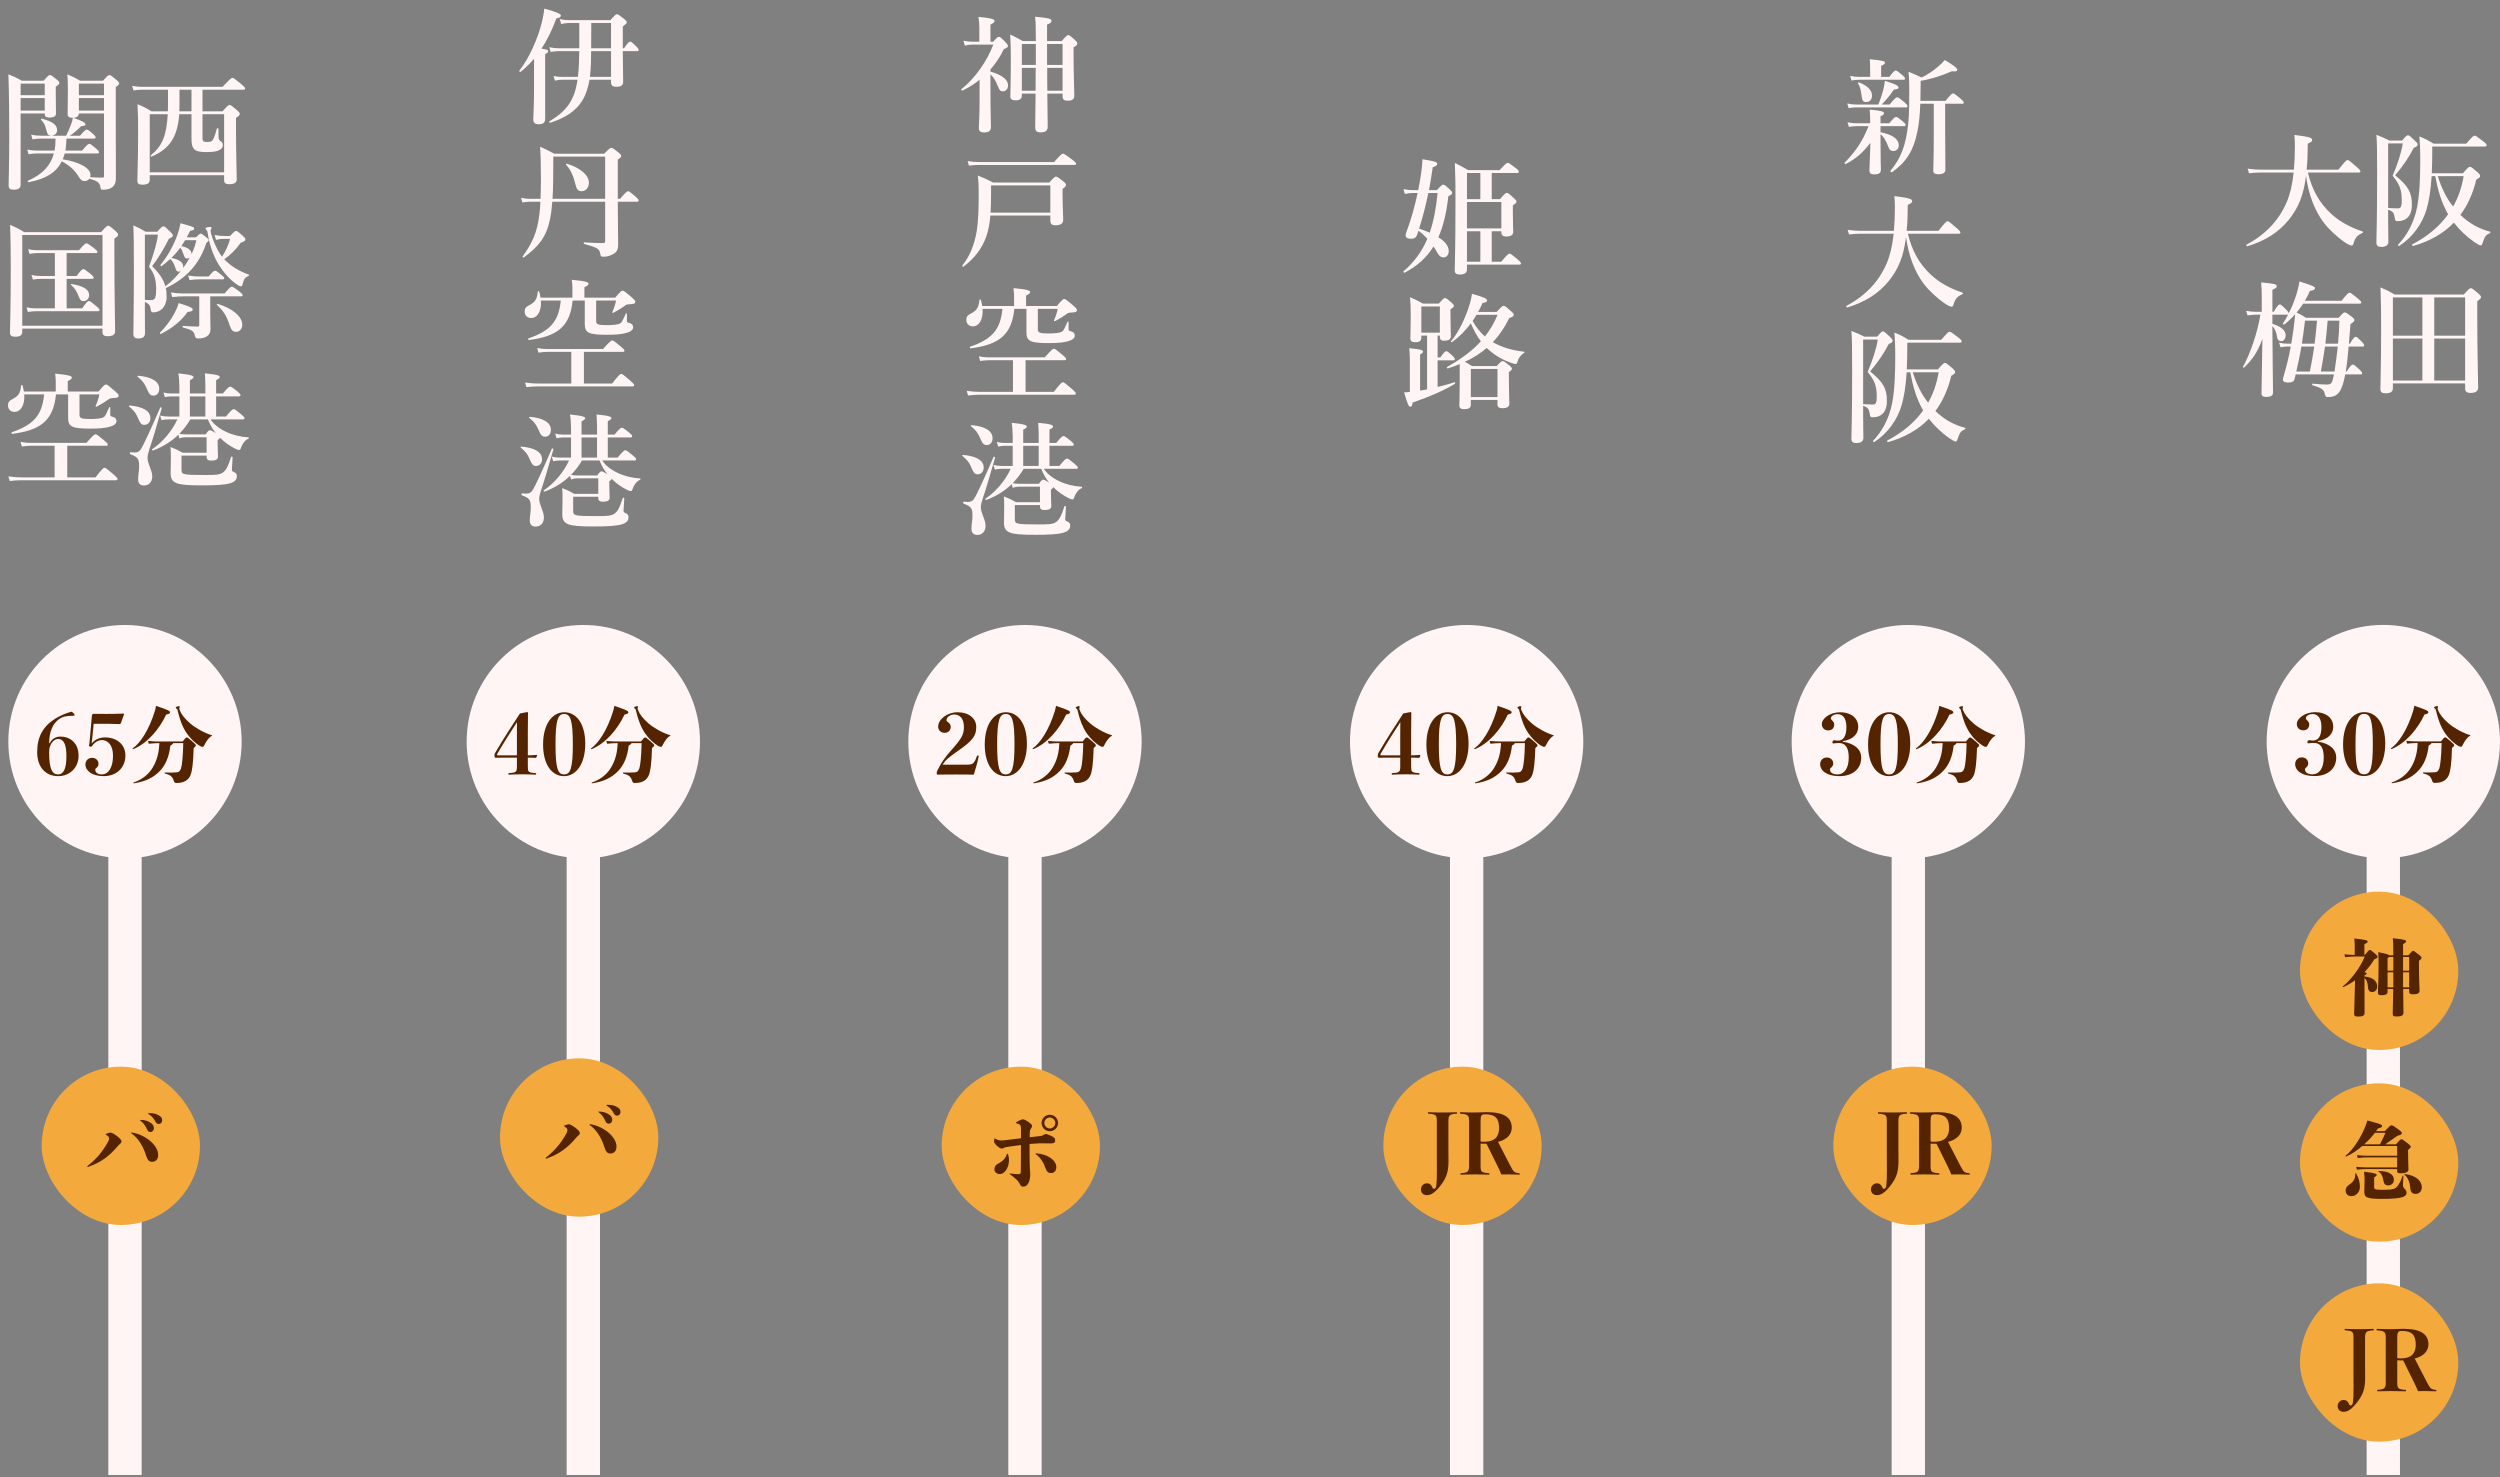 <svg width="352" height="208" viewBox="0 0 352 208" fill="none" xmlns="http://www.w3.org/2000/svg">
<rect x="0" y="0" width="352" height="208" fill="#808080" stroke="none"/>
<path d="M137.924 14.093V11.224C137.203 11.822 136.393 12.333 135.513 12.755C135.443 12.79 135.284 12.614 135.355 12.562C137.22 11.101 138.962 8.655 139.86 6.279H136.956C136.622 6.279 136.287 6.314 135.847 6.419L135.654 5.733C136.182 5.839 136.569 5.874 136.956 5.874H137.889V3.903C137.889 3.498 137.854 2.935 137.766 2.371C139.807 2.565 140.036 2.759 140.036 2.952C140.036 3.128 139.842 3.304 139.455 3.463V5.874H139.842C140.353 5.293 140.494 5.187 140.634 5.187C140.81 5.187 140.934 5.293 141.55 5.909C141.814 6.191 141.919 6.331 141.919 6.472C141.919 6.648 141.778 6.754 141.338 6.912C140.846 7.951 140.212 8.919 139.455 9.781V10.08C141.074 10.538 141.937 11.224 141.937 12.016C141.937 12.509 141.62 12.861 141.215 12.861C140.863 12.861 140.74 12.738 140.511 12.157C140.177 11.347 139.913 10.872 139.455 10.467V12.597C139.455 15.835 139.526 17.102 139.526 17.93C139.526 18.422 139.174 18.651 138.61 18.651C138.047 18.651 137.818 18.475 137.818 18C137.818 17.613 137.924 16.451 137.924 14.093ZM149.61 13.178H147.463C147.498 15.448 147.516 17.05 147.516 17.806C147.516 18.387 147.217 18.634 146.548 18.634C145.95 18.634 145.756 18.475 145.756 17.894C145.756 17.191 145.791 15.694 145.809 13.178H143.873V13.424C143.873 13.917 143.591 14.128 143.01 14.128C142.5 14.128 142.254 13.952 142.254 13.582C142.254 12.72 142.324 11.84 142.324 8.338C142.324 7.176 142.306 6.015 142.236 4.853C143.081 5.275 143.222 5.328 144.014 5.786H145.844V5.451C145.844 3.48 145.826 3.146 145.738 2.354C147.745 2.547 148.044 2.618 148.044 2.952C148.044 3.163 147.886 3.287 147.428 3.463V5.786H149.487C150.121 5.047 150.262 4.941 150.402 4.941C150.578 4.941 150.702 5.047 151.318 5.592C151.582 5.839 151.687 5.979 151.687 6.12C151.687 6.296 151.546 6.455 151.159 6.666V7.792C151.159 10.767 151.265 12.826 151.265 13.495C151.265 13.97 150.948 14.181 150.332 14.181C149.822 14.181 149.61 14.005 149.61 13.565V13.178ZM147.463 12.773H149.61V9.552H147.446V10.749C147.446 11.418 147.463 12.104 147.463 12.773ZM143.873 12.773H145.809C145.826 11.699 145.826 10.626 145.826 9.552H143.873V12.773ZM147.428 9.147H149.61V6.191H147.428V9.147ZM145.844 9.147V6.191H143.873V9.147H145.844ZM147.886 30.347H139.438C139.35 31.474 139.174 32.424 138.874 33.286C138.294 34.941 137.273 36.314 135.654 37.546C135.583 37.598 135.443 37.458 135.495 37.387C136.534 36.067 137.167 34.554 137.502 32.653C137.766 31.104 137.801 29.256 137.801 26.898C137.801 25.965 137.766 25.578 137.678 24.715C138.681 25.12 138.839 25.191 139.825 25.701H147.727C148.396 24.979 148.537 24.874 148.678 24.874C148.854 24.874 149.012 24.979 149.681 25.507C149.98 25.754 150.086 25.877 150.086 26.018C150.086 26.211 149.962 26.352 149.61 26.599V27.443C149.61 28.939 149.698 30.365 149.698 30.91C149.698 31.474 149.364 31.72 148.59 31.72C148.079 31.72 147.886 31.526 147.886 30.981V30.347ZM147.886 29.942V26.106H139.543V27.197C139.543 28.218 139.526 29.133 139.473 29.942H147.886ZM137.748 22.815H148.414C149.329 21.776 149.54 21.635 149.663 21.635C149.822 21.635 150.033 21.776 150.948 22.463C151.37 22.779 151.511 22.92 151.511 23.043C151.511 23.167 151.458 23.219 151.282 23.219H137.783C137.379 23.219 136.974 23.255 136.428 23.325L136.235 22.674C136.833 22.779 137.291 22.815 137.748 22.815ZM144.471 43.082H148.801C149.558 42.202 149.698 42.096 149.839 42.096C150.015 42.096 150.156 42.202 151.089 42.994C151.529 43.381 151.634 43.504 151.634 43.645C151.634 43.927 151.476 43.979 150.754 44.015C150.42 44.032 150.367 44.067 150.033 44.314C149.61 44.613 149.188 44.877 148.554 45.211C148.484 45.247 148.361 45.211 148.396 45.123C148.642 44.595 148.871 43.839 148.924 43.487H146.126V46.355C146.126 46.848 146.39 46.954 147.622 46.954C148.466 46.954 149.1 46.883 149.399 46.76C149.698 46.637 149.769 46.514 150.297 45.335C150.332 45.247 150.455 45.264 150.455 45.352V46.32C150.455 46.531 150.473 46.567 150.913 46.69C151.177 46.76 151.335 46.989 151.335 47.235C151.335 47.605 151.018 47.869 150.385 48.045C149.786 48.221 148.906 48.309 147.745 48.309C145.087 48.309 144.524 48.062 144.524 46.795V43.487H142.817C142.447 47.042 140.81 48.52 136.657 49.048C136.569 49.066 136.499 48.855 136.587 48.819C139.684 47.763 140.863 46.408 141.145 43.487H138.346C138.452 44.93 137.889 45.951 136.956 45.951C136.428 45.951 136.059 45.581 136.059 45.035C136.059 44.631 136.199 44.402 136.622 44.191C137.537 43.715 137.783 43.363 137.906 42.237C137.924 42.149 138.082 42.131 138.1 42.219C138.188 42.519 138.258 42.8 138.294 43.082H142.782V41.656C142.782 41.445 142.764 41.093 142.694 40.565C144.858 40.759 145.052 40.952 145.052 41.128C145.052 41.269 144.858 41.445 144.471 41.621V43.082ZM142.623 55.173V50.72H139.226C138.857 50.72 138.505 50.755 138.012 50.826L137.818 50.175C138.346 50.28 138.751 50.315 139.156 50.315H147.094C148.044 49.242 148.255 49.101 148.378 49.101C148.537 49.101 148.73 49.242 149.575 49.946C149.962 50.263 150.103 50.421 150.103 50.544C150.103 50.667 150.05 50.72 149.874 50.72H144.401V55.173H148.378C149.311 53.959 149.522 53.818 149.646 53.818C149.804 53.818 149.98 53.959 150.913 54.751C151.335 55.12 151.476 55.279 151.476 55.402C151.476 55.525 151.423 55.578 151.247 55.578H137.906C137.431 55.578 136.939 55.613 136.305 55.683L136.111 55.032C136.851 55.138 137.396 55.173 137.942 55.173H142.623ZM151.529 66.007H146.97C147.428 66.693 148.167 67.291 149.1 67.731C150.033 68.189 151.159 68.471 152.303 68.541C152.391 68.541 152.391 68.699 152.303 68.734C151.898 68.875 151.476 69.386 151.265 69.984C151.194 70.248 151.124 70.319 150.966 70.319C150.878 70.319 150.684 70.248 150.438 70.125C149.716 69.773 148.994 69.263 148.308 68.594C148.273 68.682 148.202 68.77 147.974 68.946V69.333C147.974 70.319 148.026 71.005 148.026 71.234C148.026 71.638 147.727 71.814 147.076 71.814C146.618 71.814 146.425 71.656 146.425 71.287V71.111H142.887V73.099C142.887 73.786 143.081 73.838 146.214 73.838C147.586 73.838 148.15 73.821 148.607 73.557C149.135 73.258 149.434 72.642 149.874 71.287C149.91 71.198 150.086 71.251 150.086 71.339C150.05 71.92 149.98 72.923 149.98 73.099C149.98 73.258 150.033 73.328 150.262 73.416C150.561 73.539 150.684 73.715 150.684 73.997C150.684 74.49 150.402 74.806 149.681 75.018C148.924 75.229 147.674 75.299 145.756 75.299C142.078 75.299 141.356 75.035 141.356 73.522C141.356 73.311 141.391 72.483 141.391 71.287C141.391 70.512 141.374 70.213 141.338 69.896C142.148 70.213 142.271 70.266 143.046 70.706H146.425V68.523H143.45C143.186 68.523 142.94 68.558 142.588 68.682L142.447 68.171C141.462 69.122 140.282 69.861 138.874 70.389C138.786 70.424 138.681 70.266 138.751 70.213C140.23 69.227 141.585 67.608 142.306 66.007H141.004C140.722 66.007 140.441 66.042 140.071 66.112L139.878 65.461C140.3 65.567 140.617 65.602 140.934 65.602H142.588V62.768H141.426C141.162 62.768 140.898 62.803 140.546 62.874L140.353 62.223C140.758 62.328 141.057 62.363 141.356 62.363H142.588V61.395C142.57 60.674 142.535 60.058 142.447 59.53C144.401 59.723 144.577 59.899 144.577 60.075C144.577 60.199 144.401 60.339 144.066 60.498V62.363H146.249V61.219C146.249 60.674 146.214 60.111 146.178 59.53C148.132 59.706 148.273 59.882 148.273 60.058C148.273 60.181 148.097 60.322 147.762 60.48V62.363H148.713C149.399 61.536 149.61 61.395 149.734 61.395C149.892 61.395 150.086 61.536 150.754 62.064C151.054 62.311 151.194 62.469 151.194 62.592C151.194 62.715 151.142 62.768 150.966 62.768H147.762V65.602H149.153C149.892 64.704 150.103 64.563 150.226 64.563C150.385 64.563 150.578 64.704 151.3 65.303C151.617 65.567 151.758 65.707 151.758 65.831C151.758 65.954 151.705 66.007 151.529 66.007ZM146.601 66.007H144.137C143.697 66.746 143.186 67.415 142.588 68.031C142.922 68.101 143.186 68.118 143.45 68.118H146.284C146.601 67.643 146.742 67.538 146.882 67.538C147.041 67.538 147.199 67.626 147.71 67.942C147.234 67.362 146.882 66.693 146.601 66.007ZM146.249 62.768H144.066V65.602H146.249V62.768ZM139.754 61.695C139.754 62.346 139.35 62.663 138.962 62.663C138.452 62.663 138.329 62.416 137.959 61.589C137.642 60.903 137.396 60.568 136.71 60.005C136.639 59.952 136.692 59.864 136.78 59.864C138.663 60.005 139.754 60.674 139.754 61.695ZM138.505 65.831C138.505 66.411 138.153 66.781 137.642 66.781C137.22 66.781 137.062 66.517 136.727 65.743C136.463 65.127 136.217 64.792 135.513 64.194C135.443 64.141 135.495 64.053 135.583 64.053C137.466 64.211 138.505 64.827 138.505 65.831ZM140.106 64.44C139.402 66.904 138.857 68.77 138.346 70.266C138.241 70.582 138.1 71.093 138.1 71.374C138.1 72.307 138.769 73.117 138.769 74.05C138.769 74.806 138.294 75.317 137.625 75.317C137.044 75.317 136.78 75.018 136.78 74.419C136.78 73.838 136.921 73.258 136.921 72.677C136.921 71.568 136.798 71.339 135.654 70.899C135.566 70.864 135.619 70.618 135.707 70.635C136.023 70.671 136.164 70.671 136.305 70.671C136.675 70.671 136.921 70.565 137.15 70.231C137.59 69.562 138.681 67.133 139.895 64.335C139.93 64.247 140.124 64.352 140.106 64.44Z" fill="#FFF5F5"/>
<circle cx="144.318" cy="104.425" r="16.427" transform="rotate(90 144.318 104.425)" fill="#FFF5F5"/>
<path d="M132.725 107.664H136.116C137.008 107.664 137.172 107.512 137.548 106.456C137.559 106.409 137.595 106.373 137.665 106.373C137.759 106.373 137.806 106.409 137.806 106.491C137.688 107.101 137.325 108.438 137.113 109.072C136.257 109.049 135.494 109.049 134.603 109.049C133.676 109.049 132.854 109.049 132.033 109.072C131.939 109.072 131.892 109.06 131.892 108.861C131.892 108.685 131.904 108.65 131.963 108.532C132.502 107.429 132.972 106.702 134.11 105.435C135.447 103.933 135.717 103.358 135.717 102.372C135.717 101.164 135.142 100.601 134.356 100.601C133.816 100.601 133.265 100.976 133.265 101.399C133.265 101.516 133.288 101.551 133.453 101.657C133.699 101.821 133.863 102.044 133.863 102.326C133.863 102.853 133.5 103.182 133.007 103.182C132.467 103.182 132.092 102.818 132.092 102.29C132.092 101.293 133.359 100.284 134.814 100.284C136.433 100.284 137.454 101.164 137.454 102.349C137.454 103.534 137.067 104.215 134.908 105.705C133.382 106.761 133.042 107.136 132.725 107.664ZM141.632 100.284C143.286 100.284 144.588 101.809 144.588 104.719C144.588 107.629 143.263 109.283 141.596 109.283C139.942 109.283 138.651 107.735 138.651 104.825C138.651 101.915 139.977 100.284 141.632 100.284ZM141.62 100.53C140.763 100.53 140.4 101.305 140.4 104.778C140.4 108.251 140.74 109.037 141.608 109.037C142.476 109.037 142.84 108.251 142.84 104.778C142.84 101.305 142.476 100.53 141.62 100.53ZM150.116 100.612C149.165 102.654 147.487 104.649 145.493 105.482C145.422 105.505 145.352 105.4 145.411 105.364C146.49 104.613 147.699 102.76 148.508 100.155C148.567 99.967 148.626 99.744 148.684 99.38C150.515 100.002 150.655 100.12 150.655 100.296C150.655 100.448 150.538 100.53 150.116 100.612ZM148.978 104.402H152.427C152.85 103.874 152.908 103.839 153.014 103.839C153.131 103.839 153.178 103.851 153.741 104.344C154.246 104.778 154.293 104.836 154.293 104.954C154.293 105.059 154.246 105.106 153.988 105.329C153.929 107.453 153.765 108.521 153.589 109.025C153.284 109.882 152.591 110.245 151.571 110.245C151.359 110.245 151.277 110.21 151.172 109.893C150.984 109.342 150.738 109.119 149.94 108.908C149.869 108.884 149.869 108.767 149.94 108.767C150.667 108.79 151.113 108.79 151.594 108.744C151.864 108.72 152.052 108.626 152.204 108.192C152.333 107.84 152.498 106.409 152.521 104.637H151.09C151.066 104.743 150.984 104.825 150.702 104.989C150.538 106.514 150.034 107.735 149.212 108.568C148.332 109.471 147.253 110.034 145.575 110.292C145.505 110.304 145.446 110.198 145.516 110.175C146.549 109.846 147.605 109.131 148.238 108.04C148.86 106.972 149.095 105.963 149.154 104.637H148.978C148.626 104.637 148.344 104.66 147.663 104.719L147.558 104.32C148.297 104.391 148.602 104.402 148.978 104.402ZM156.522 103.511C156.592 103.534 156.581 103.616 156.51 103.64C156.193 103.769 155.783 104.308 155.501 104.895C155.407 105.095 155.349 105.153 155.243 105.153C155.126 105.153 155.032 105.118 154.961 105.083C154.257 104.696 153.518 104.003 152.99 103.217C152.427 102.384 152.028 101.352 151.711 99.979C151.688 99.873 151.653 99.838 151.594 99.791C151.477 99.697 151.465 99.686 151.465 99.615C151.465 99.545 151.711 99.427 151.934 99.427C151.993 99.427 152.028 99.463 152.028 99.51C152.028 99.556 152.016 99.58 151.981 99.662C151.946 99.744 151.958 99.85 152.005 99.955C152.239 100.554 152.697 101.164 153.483 101.844C154.246 102.513 155.548 103.229 156.522 103.511Z" fill="#542401"/>
<line x1="144.318" y1="119.679" x2="144.318" y2="207.678" stroke="#FFF5F5" stroke-width="4.693"/>
<rect x="132.585" y="150.185" width="22.293" height="22.293" rx="11.146" fill="#F3A93B"/>
<path d="M147.815 156.955C148.448 156.955 148.976 157.483 148.976 158.116C148.976 158.75 148.448 159.278 147.815 159.278C147.181 159.278 146.653 158.75 146.653 158.116C146.653 157.483 147.181 156.955 147.815 156.955ZM147.815 157.342C147.404 157.342 147.04 157.706 147.04 158.116C147.04 158.527 147.404 158.891 147.815 158.891C148.225 158.891 148.589 158.527 148.589 158.116C148.589 157.706 148.225 157.342 147.815 157.342ZM144.964 161.073V162.422C144.964 163.279 144.987 164.241 145.011 164.605C145.034 164.98 145.034 165.062 145.057 165.321C145.046 165.778 144.987 166.177 144.87 166.435C144.647 166.94 144.377 167.081 144.072 167.081C143.884 167.081 143.708 166.998 143.579 166.693C143.509 166.529 143.356 166.318 143.18 166.142C142.816 165.79 142.441 165.508 142.241 165.367C142.195 165.332 142.159 165.297 142.159 165.262C142.159 165.227 142.183 165.215 142.206 165.215C142.23 165.215 142.288 165.227 142.347 165.238C142.547 165.274 143.028 165.321 143.356 165.321C143.673 165.321 143.732 165.274 143.732 164.804C143.743 163.654 143.755 162.634 143.755 161.214C143.227 161.273 142.711 161.355 142.23 161.425C141.69 161.507 141.467 161.542 141.35 161.613C141.268 161.672 141.197 161.718 141.103 161.718C140.904 161.718 140.716 161.648 140.352 161.308C140.083 161.061 139.965 160.885 139.965 160.733C139.965 160.616 139.977 160.463 140.012 160.322C140.024 160.287 140.024 160.287 140.047 160.287C140.071 160.287 140.071 160.287 140.118 160.31C140.411 160.486 140.646 160.58 140.974 160.58C141.197 160.58 141.491 160.545 142.054 160.475C142.605 160.404 143.18 160.334 143.755 160.264C143.755 159.829 143.755 159.348 143.755 158.832C143.755 158.398 143.603 158.304 143.157 158.175C143.075 158.152 143.039 158.116 143.039 158.081C143.039 158.058 143.063 158.023 143.121 157.987C143.614 157.694 143.908 157.6 144.025 157.6C144.166 157.6 144.447 157.717 144.811 157.976C145.187 158.234 145.316 158.398 145.316 158.527C145.316 158.644 145.28 158.727 145.175 158.867C145.022 159.067 144.999 159.219 144.987 159.853V160.123C145.48 160.064 145.973 160.017 146.442 159.958C146.7 159.935 146.806 159.876 146.911 159.806C147.005 159.747 147.111 159.677 147.228 159.677C147.369 159.677 147.51 159.7 147.991 159.923C148.519 160.17 148.566 160.322 148.566 160.592C148.566 160.897 148.354 160.979 148.049 160.991C147.674 160.991 146.817 160.979 146.313 160.979C145.949 160.991 145.609 161.014 144.964 161.073ZM148.73 164.335C148.73 164.828 148.437 165.168 148.014 165.168C147.568 165.168 147.369 164.98 147.181 164.417C146.946 163.725 146.512 162.986 145.867 162.54C145.808 162.505 145.797 162.481 145.797 162.458C145.797 162.422 145.82 162.399 145.902 162.399C147.451 162.469 148.73 163.338 148.73 164.335ZM142.065 163.326C142.065 164.441 141.444 165.309 140.775 165.309C140.364 165.309 140.024 165.062 140.012 164.628C140.012 164.288 140.165 164.053 140.458 163.889C141.103 163.549 141.561 163.173 141.772 162.493C141.784 162.458 141.807 162.434 141.854 162.434C141.878 162.434 141.913 162.458 141.936 162.528C142.019 162.774 142.065 163.044 142.065 163.326Z" fill="#542401"/>
<path d="M332.114 24.291H324.951C325.514 26.668 326.553 28.568 328.224 30.099C329.404 31.191 330.935 32.035 332.642 32.581C332.73 32.616 332.712 32.775 332.624 32.81C331.956 33.091 331.604 33.461 331.392 34.218C331.322 34.464 331.252 34.57 331.128 34.57C330.9 34.57 330.512 34.376 330.037 34.042C329.104 33.391 327.89 32.282 327.186 31.349C325.866 29.589 325.039 27.354 324.687 24.749C324.353 27.442 323.649 29.255 322.205 31.015C320.797 32.722 318.932 33.919 316.415 34.675C316.327 34.693 316.221 34.499 316.292 34.464C319.002 33.003 320.868 31.032 321.959 28.48C322.434 27.372 322.769 25.999 322.945 24.291H318.263C317.788 24.291 317.295 24.327 316.661 24.397L316.468 23.746C317.207 23.852 317.753 23.887 318.298 23.887H322.98C323.068 22.901 323.121 21.828 323.121 20.631C323.121 20.015 323.103 19.715 323.05 18.994C325.162 19.276 325.549 19.381 325.549 19.715C325.549 19.909 325.426 20.015 324.933 20.226C324.933 21.581 324.881 22.919 324.775 23.887H329.263C330.196 22.672 330.407 22.532 330.53 22.532C330.688 22.532 330.864 22.672 331.797 23.482C332.202 23.834 332.343 23.992 332.343 24.116C332.343 24.239 332.29 24.291 332.114 24.291ZM336.25 29.536V30.944C336.25 32.722 336.285 33.373 336.285 34.042C336.285 34.552 335.88 34.763 335.317 34.763C334.789 34.763 334.596 34.587 334.596 34.13C334.596 33.25 334.701 31.384 334.701 24.38C334.701 21.317 334.684 20.085 334.596 18.976C335.493 19.328 335.616 19.399 336.426 19.786H338.221C338.749 19.152 338.89 19.047 339.031 19.047C339.207 19.047 339.33 19.152 339.999 19.786C340.298 20.067 340.404 20.208 340.404 20.349C340.404 20.543 340.245 20.683 339.858 20.807C339.207 22.109 338.309 23.412 337.236 24.679C339.066 26.175 339.594 27.108 339.594 28.832C339.594 29.659 339.383 30.258 338.978 30.645C338.644 30.979 338.186 31.138 337.588 31.138C337.288 31.138 337.236 31.067 337.183 30.68C337.077 30.011 336.954 29.747 336.25 29.536ZM336.25 20.191V29.29C336.672 29.307 337.341 29.343 337.605 29.343C337.764 29.343 337.887 29.307 337.975 29.219C338.116 29.061 338.168 28.744 338.168 28.199C338.168 26.773 337.869 25.946 336.884 24.749C337.552 23.2 338.116 21.493 338.309 20.191H336.25ZM342.392 24.397H346.775C347.479 23.587 347.619 23.482 347.76 23.482C347.936 23.482 348.059 23.587 348.799 24.221C349.115 24.485 349.203 24.643 349.203 24.784C349.203 24.943 349.098 25.048 348.658 25.295C348.2 27.213 347.461 28.867 346.423 30.258C347.619 31.419 349.045 32.229 350.594 32.616C350.682 32.634 350.647 32.81 350.559 32.845C349.978 33.109 349.89 33.215 349.538 34.235C349.45 34.499 349.397 34.552 349.274 34.552C349.115 34.552 348.746 34.341 348.306 34.024C347.25 33.285 346.299 32.37 345.507 31.349C344.029 32.88 342.111 33.971 339.752 34.64C339.664 34.658 339.576 34.447 339.647 34.411C341.794 33.285 343.484 31.877 344.698 30.17C343.73 28.515 343.237 26.685 342.885 24.802H342.375C342.252 26.808 342.005 28.304 341.653 29.483C341.072 31.49 339.7 33.408 337.816 34.623C337.746 34.675 337.588 34.535 337.64 34.464C338.802 33.25 339.876 31.49 340.333 29.149C340.685 27.319 340.773 25.066 340.773 22.215C340.773 21.194 340.738 20.49 340.65 19.205C341.618 19.61 341.741 19.68 342.639 20.226H347.25C348.13 19.205 348.271 19.099 348.411 19.099C348.587 19.099 348.746 19.205 349.608 19.874C350.013 20.191 350.119 20.314 350.119 20.455C350.119 20.578 350.048 20.631 349.855 20.631H342.463V21.088C342.463 22.32 342.445 23.412 342.392 24.397ZM346.88 24.802H343.237C343.712 26.316 344.399 27.847 345.402 29.079C346.123 27.811 346.616 26.386 346.88 24.802ZM332.237 42.757H324.282C324.001 43.197 323.701 43.602 323.367 44.007C323.948 44.288 324.089 44.359 324.687 44.746H329.28C329.861 44.095 330.002 43.989 330.143 43.989C330.319 43.989 330.477 44.095 331.111 44.587C331.392 44.799 331.498 44.922 331.498 45.063C331.498 45.239 331.392 45.344 330.952 45.626C330.882 46.541 330.812 47.474 330.724 48.389H330.864C331.34 47.562 331.551 47.421 331.674 47.421C331.832 47.421 331.991 47.562 332.519 48.09C332.73 48.319 332.871 48.495 332.871 48.618C332.871 48.741 332.818 48.794 332.642 48.794H330.688C330.583 49.973 330.477 51.152 330.284 52.314H330.407C330.935 51.469 331.146 51.328 331.269 51.328C331.428 51.328 331.604 51.469 332.202 52.015C332.448 52.243 332.589 52.419 332.589 52.543C332.589 52.666 332.536 52.719 332.36 52.719H330.213C330.108 53.282 329.984 53.757 329.861 54.144C329.632 54.848 329.368 55.306 329.016 55.57C328.7 55.816 328.242 55.904 327.767 55.904C327.45 55.904 327.415 55.799 327.309 55.376C327.204 54.919 326.94 54.619 325.602 54.25C325.514 54.232 325.532 54.021 325.62 54.021C326.5 54.109 327.239 54.144 327.609 54.144C328.136 54.144 328.295 54.021 328.453 53.475C328.506 53.247 328.576 53 328.629 52.719H323.226C323.173 52.93 323.121 53.159 323.068 53.387C322.962 53.722 322.716 53.863 322.17 53.863C321.677 53.863 321.431 53.722 321.431 53.458C321.431 53.37 321.449 53.282 321.501 53.088C321.959 51.504 322.293 50.184 322.54 48.794H322.012C321.73 48.794 321.466 48.829 321.097 48.899L320.903 48.248C321.361 48.354 321.695 48.389 322.047 48.389H322.61L322.628 48.301C322.839 47.087 323.015 45.802 323.156 44.236C322.663 44.816 322.117 45.327 321.607 45.696C321.537 45.749 321.378 45.626 321.431 45.556C321.695 45.168 321.941 44.746 322.17 44.288C322.135 44.306 322.082 44.306 322.029 44.306H319.953V45.591C321.22 45.995 321.818 46.541 321.818 47.21C321.818 47.685 321.554 48.037 321.202 48.037C320.868 48.037 320.674 47.843 320.621 47.509C320.516 46.77 320.322 46.33 319.953 45.907V46.312C319.953 49.339 320.041 53.863 320.041 55.306C320.041 55.728 319.653 55.887 319.09 55.887C318.633 55.887 318.421 55.746 318.421 55.394C318.421 54.655 318.474 52.49 318.545 47.72C317.858 49.586 317.172 50.589 315.975 51.751C315.905 51.803 315.781 51.715 315.817 51.645C316.908 49.639 317.841 46.84 318.263 44.306H317.647C317.295 44.306 316.925 44.341 316.45 44.411L316.257 43.76C316.785 43.866 317.172 43.901 317.559 43.901H318.457V42.018C318.457 41.173 318.439 40.487 318.369 39.765C320.252 39.941 320.569 40.012 320.569 40.293C320.569 40.487 320.41 40.61 319.953 40.803V43.901H320.146C320.657 43.004 320.868 42.863 320.991 42.863C321.149 42.863 321.308 43.004 321.889 43.584C322.1 43.813 322.241 43.989 322.258 44.112C322.681 43.285 323.05 42.37 323.332 41.472C323.525 40.839 323.684 40.205 323.772 39.624C325.673 40.24 325.954 40.364 325.954 40.592C325.954 40.786 325.725 40.892 325.233 40.962C325.039 41.419 324.81 41.895 324.529 42.352H329.685C330.477 41.349 330.688 41.208 330.812 41.208C330.97 41.208 331.164 41.349 331.956 42C332.325 42.3 332.466 42.458 332.466 42.581C332.466 42.704 332.413 42.757 332.237 42.757ZM325.849 48.794H324.036C323.842 49.973 323.578 51.152 323.314 52.314H325.233C325.461 51.152 325.673 49.973 325.849 48.794ZM324.106 48.389H325.901C326.025 47.316 326.148 46.224 326.236 45.151H324.546C324.37 46.506 324.247 47.509 324.106 48.389ZM329.386 45.151H327.732C327.644 46.224 327.538 47.316 327.415 48.389H329.192C329.298 47.28 329.368 46.172 329.386 45.151ZM329.157 48.794H327.362C327.186 49.973 326.993 51.135 326.781 52.314H328.7C328.876 51.135 329.034 49.973 329.157 48.794ZM336.919 53.986V54.672C336.919 55.165 336.567 55.376 335.863 55.376C335.37 55.376 335.159 55.183 335.159 54.795C335.159 53.37 335.264 51.962 335.264 46.189C335.264 44.288 335.247 42.388 335.176 40.469C336.127 40.874 336.268 40.944 337.183 41.472H346.898C347.602 40.68 347.743 40.575 347.883 40.575C348.059 40.575 348.2 40.68 348.904 41.279C349.221 41.56 349.327 41.684 349.327 41.824C349.327 42 349.186 42.141 348.799 42.405V44.411C348.799 49.744 348.922 53.335 348.922 54.549C348.922 55.077 348.587 55.323 347.831 55.323C347.303 55.323 347.091 55.095 347.091 54.725V53.986H336.919ZM336.919 47.263H341.072V41.877H336.919V47.263ZM336.919 47.667V53.581H341.072V47.667H336.919ZM347.091 53.581V47.667H342.744V53.581H347.091ZM347.091 47.263V41.877H342.744V47.263H347.091Z" fill="#FFF5F5"/>
<circle cx="335.572" cy="104.413" r="16.427" transform="rotate(90 335.572 104.413)" fill="#FFF5F5"/>
<path d="M326.326 104.342V104.412C328.086 104.682 328.942 105.55 328.942 106.665C328.942 108.225 327.757 109.27 325.88 109.27C324.085 109.27 323.158 108.495 323.158 107.58C323.158 107.029 323.568 106.641 324.085 106.641C324.624 106.641 325 106.982 325 107.51C325 107.733 324.859 107.967 324.671 108.096C324.566 108.167 324.542 108.214 324.542 108.319C324.542 108.742 324.918 109.023 325.598 109.023C326.514 109.023 327.182 108.237 327.182 106.653C327.182 105.222 326.701 104.6 325.774 104.6C325.399 104.6 325.246 104.658 325.023 104.658C324.918 104.658 324.883 104.623 324.883 104.529C324.883 104.342 324.988 104.213 325.141 104.213C325.235 104.213 325.458 104.271 325.645 104.271C326.384 104.271 326.854 103.732 326.854 102.347C326.854 101.15 326.373 100.54 325.622 100.54C325.082 100.54 324.671 100.822 324.671 101.127C324.671 101.244 324.695 101.291 324.812 101.385C324.988 101.526 325.141 101.772 325.141 101.995C325.141 102.5 324.824 102.828 324.284 102.828C323.756 102.828 323.392 102.464 323.392 101.936C323.392 101.162 324.519 100.27 325.986 100.27C327.464 100.27 328.52 101.068 328.52 102.324C328.52 103.356 327.757 104.13 326.326 104.342ZM332.886 100.27C334.54 100.27 335.842 101.796 335.842 104.705C335.842 107.615 334.516 109.27 332.85 109.27C331.196 109.27 329.905 107.721 329.905 104.811C329.905 101.901 331.231 100.27 332.886 100.27ZM332.874 100.517C332.017 100.517 331.654 101.291 331.654 104.764C331.654 108.237 331.994 109.023 332.862 109.023C333.73 109.023 334.094 108.237 334.094 104.764C334.094 101.291 333.73 100.517 332.874 100.517ZM341.37 100.599C340.419 102.64 338.741 104.635 336.747 105.468C336.676 105.492 336.606 105.386 336.665 105.351C337.744 104.6 338.953 102.746 339.762 100.141C339.821 99.954 339.879 99.731 339.938 99.367C341.769 99.989 341.909 100.106 341.909 100.282C341.909 100.435 341.792 100.517 341.37 100.599ZM340.231 104.389H343.681C344.103 103.861 344.162 103.825 344.268 103.825C344.385 103.825 344.432 103.837 344.995 104.33C345.5 104.764 345.547 104.823 345.547 104.94C345.547 105.046 345.5 105.093 345.242 105.316C345.183 107.439 345.019 108.507 344.843 109.011C344.538 109.868 343.845 110.232 342.825 110.232C342.613 110.232 342.531 110.197 342.426 109.88C342.238 109.328 341.991 109.105 341.194 108.894C341.123 108.871 341.123 108.753 341.194 108.753C341.921 108.777 342.367 108.777 342.848 108.73C343.118 108.706 343.306 108.613 343.458 108.178C343.587 107.826 343.751 106.395 343.775 104.623H342.343C342.32 104.729 342.238 104.811 341.956 104.975C341.792 106.501 341.287 107.721 340.466 108.554C339.586 109.457 338.507 110.021 336.829 110.279C336.758 110.29 336.7 110.185 336.77 110.161C337.803 109.833 338.859 109.117 339.492 108.026C340.114 106.958 340.349 105.949 340.407 104.623H340.231C339.879 104.623 339.598 104.647 338.917 104.705L338.812 104.306C339.551 104.377 339.856 104.389 340.231 104.389ZM347.776 103.497C347.846 103.52 347.835 103.602 347.764 103.626C347.447 103.755 347.037 104.295 346.755 104.881C346.661 105.081 346.603 105.14 346.497 105.14C346.38 105.14 346.286 105.104 346.215 105.069C345.511 104.682 344.772 103.99 344.244 103.204C343.681 102.37 343.282 101.338 342.965 99.965C342.942 99.86 342.907 99.824 342.848 99.778C342.731 99.684 342.719 99.672 342.719 99.602C342.719 99.531 342.965 99.414 343.188 99.414C343.247 99.414 343.282 99.449 343.282 99.496C343.282 99.543 343.27 99.566 343.235 99.648C343.2 99.731 343.212 99.836 343.259 99.942C343.493 100.54 343.951 101.15 344.737 101.831C345.5 102.5 346.802 103.215 347.776 103.497Z" fill="#542401"/>
<line x1="335.569" y1="119.678" x2="335.569" y2="207.677" stroke="#FFF5F5" stroke-width="4.693"/>
<rect x="323.837" y="125.545" width="22.293" height="22.293" rx="11.146" fill="#F3A93B"/>
<rect x="323.837" y="152.531" width="22.293" height="22.293" rx="11.146" fill="#F3A93B"/>
<rect x="323.837" y="180.69" width="22.293" height="22.293" rx="11.146" fill="#F3A93B"/>
<path d="M332.907 134.45H332.977C333.517 133.781 333.576 133.746 333.669 133.746C333.752 133.746 333.834 133.769 334.326 134.203C334.714 134.543 334.761 134.602 334.761 134.755C334.761 134.86 334.655 134.942 334.303 135.071C333.904 135.729 333.435 136.339 332.919 136.878C333.153 136.949 333.224 137.019 333.224 137.078C333.224 137.16 333.165 137.219 332.919 137.336V137.5C334.162 137.582 334.714 138.204 334.714 138.885C334.714 139.366 334.397 139.683 333.998 139.683C333.658 139.683 333.435 139.471 333.411 139.014C333.376 138.462 333.282 138.017 332.919 137.7V138.58C332.919 140.152 332.93 141.771 332.93 142.651C332.93 142.98 332.684 143.132 332.003 143.132C331.534 143.132 331.464 143.015 331.464 142.71C331.464 142.475 331.511 141.396 331.557 139.319L331.593 138.028C331.088 138.392 330.537 138.709 329.962 138.979C329.903 139.014 329.821 138.92 329.88 138.873C330.9 138.099 332.344 136.245 332.954 134.684H331.604C331.182 134.684 330.76 134.696 330.196 134.766L330.091 134.367C330.701 134.438 331.135 134.45 331.546 134.45V133.311C331.546 132.948 331.546 132.725 331.487 132.138C333.259 132.326 333.364 132.42 333.364 132.572C333.364 132.678 333.306 132.783 332.907 132.924V134.45ZM338.351 134.508H339.09C339.606 133.922 339.677 133.886 339.759 133.886C339.865 133.886 339.935 133.898 340.557 134.403C340.921 134.696 340.956 134.778 340.956 134.872C340.956 134.978 340.874 135.083 340.592 135.271V136.151C340.592 137.653 340.674 139.272 340.674 139.518C340.674 139.847 340.357 139.999 339.782 139.999C339.348 139.999 339.208 139.917 339.208 139.589V139.248H338.363C338.386 141.419 338.41 142.405 338.41 142.628C338.41 142.968 338.105 143.12 337.506 143.12C336.99 143.12 336.896 143.074 336.896 142.698C336.896 142.463 336.931 141.407 336.966 139.248H336.169V139.659C336.169 139.988 335.887 140.128 335.312 140.128C334.89 140.128 334.808 140.011 334.808 139.718C334.808 139.46 334.901 137.923 334.901 136.221C334.901 134.989 334.901 134.614 334.854 134.062C335.875 134.262 336.298 134.391 336.427 134.508H336.978C336.978 132.948 336.955 132.584 336.908 132.103C338.644 132.267 338.785 132.385 338.785 132.549C338.785 132.678 338.668 132.76 338.351 132.936V134.508ZM338.351 139.014H339.208V136.902H338.351V139.014ZM336.169 136.902V139.014H336.978V136.902H336.169ZM338.351 134.743V136.667H339.208V134.743H338.351ZM336.978 134.743H336.403C336.356 134.778 336.274 134.813 336.169 134.872V136.667H336.978V134.743Z" fill="#542401"/>
<path d="M337.518 161.354H332.613C331.874 161.988 331.076 162.528 330.349 162.833C330.279 162.856 330.208 162.762 330.267 162.715C331.311 161.929 332.484 160.075 333.095 158.456C333.212 158.139 333.259 157.963 333.317 157.764C335.277 158.28 335.394 158.351 335.394 158.55C335.394 158.679 335.289 158.785 334.808 158.89C334.725 159.019 334.643 159.137 334.549 159.266H335.77C336.532 158.468 336.591 158.444 336.708 158.444C336.837 158.444 336.92 158.456 337.577 158.937C338.093 159.313 338.175 159.395 338.175 159.559C338.175 159.712 338.105 159.759 337.553 159.923C336.802 160.439 336.474 160.674 335.84 161.12H337.342C337.929 160.463 337.987 160.416 338.116 160.416C338.257 160.416 338.339 160.451 338.949 160.932C339.372 161.272 339.43 161.354 339.43 161.46C339.43 161.577 339.383 161.636 339.055 161.917V162.34C339.055 163.701 339.114 164.217 339.114 164.663C339.114 165.015 338.691 165.203 338.128 165.203C337.553 165.203 337.518 165.144 337.518 164.757V164.604H333.2C332.919 164.604 332.414 164.616 331.851 164.687L331.745 164.288C332.32 164.346 332.848 164.37 333.2 164.37H337.518V162.962H333.317C333.036 162.962 332.531 162.973 331.968 163.044L331.863 162.645C332.437 162.704 332.965 162.727 333.317 162.727H337.518V161.354ZM335.875 159.5H334.385C333.963 160.052 333.447 160.603 332.883 161.12H335.101C335.441 160.463 335.594 160.134 335.875 159.5ZM334.901 164.968C334.843 164.933 334.866 164.874 334.937 164.874C336.497 164.886 337.06 165.461 337.06 166.118C337.06 166.576 336.732 166.904 336.262 166.904C335.875 166.904 335.664 166.705 335.605 166.317C335.5 165.613 335.312 165.238 334.901 164.968ZM331.616 165.25C331.616 165.179 331.71 165.168 331.745 165.226C332.097 165.801 332.273 166.435 332.273 167.115C332.273 167.843 331.745 168.418 331.076 168.418C330.537 168.418 330.267 168.066 330.267 167.608C330.267 167.209 330.501 166.974 330.807 166.775C331.381 166.388 331.64 165.965 331.616 165.25ZM334.28 165.766V167.068C334.28 167.456 334.338 167.526 335.488 167.526C336.966 167.526 337.236 167.373 337.494 167.092C337.776 166.787 338.011 166.341 338.292 165.543C338.316 165.473 338.398 165.484 338.398 165.555C338.363 166.235 338.339 166.611 338.339 166.822C338.339 167.021 338.374 167.197 338.586 167.397C338.75 167.561 338.844 167.737 338.844 167.948C338.844 168.441 338.421 168.805 335.359 168.805C333.095 168.805 332.895 168.558 332.895 167.714C332.895 167.373 332.93 166.658 332.93 166.165C332.93 165.754 332.907 165.437 332.86 164.98C334.409 165.144 334.632 165.273 334.632 165.426C334.632 165.543 334.573 165.602 334.28 165.766ZM338.633 165.308C340.193 165.508 340.991 166.294 340.991 167.162C340.991 167.749 340.615 168.101 340.099 168.101C339.689 168.101 339.395 167.843 339.372 167.338C339.325 166.505 339.055 165.836 338.574 165.414C338.515 165.367 338.562 165.297 338.633 165.308Z" fill="#542401"/>
<path d="M331.37 193.315V188.411C331.37 187.566 331.323 187.39 330.232 187.319C330.126 187.308 330.114 187.296 330.114 187.214C330.114 187.12 330.126 187.108 330.232 187.108C330.76 187.132 331.616 187.143 332.168 187.143C332.825 187.143 333.599 187.132 334.115 187.108C334.221 187.108 334.233 187.12 334.233 187.214C334.233 187.296 334.221 187.308 334.115 187.319C333.118 187.378 333.001 187.566 333.001 188.422V192.001C333.001 192.693 333.012 193.374 333.012 193.996C333.012 195.45 332.754 196.295 331.945 197.363C331.135 198.419 330.572 198.783 329.985 198.783C329.469 198.783 329.14 198.466 329.14 197.973C329.14 197.469 329.516 197.117 330.009 197.117C330.325 197.117 330.584 197.293 330.748 197.703C330.807 197.856 330.877 197.891 330.971 197.891C331.135 197.891 331.252 197.762 331.299 197.41C331.358 196.917 331.381 196.354 331.381 195.274C331.381 194.641 331.37 194.054 331.37 193.315ZM337.533 191.532V194.617C337.533 195.439 337.592 195.626 338.648 195.685C338.765 195.697 338.777 195.709 338.777 195.802C338.777 195.885 338.765 195.896 338.648 195.896C338.096 195.873 337.357 195.861 336.712 195.861C336.078 195.861 335.315 195.873 334.811 195.896C334.705 195.896 334.693 195.885 334.693 195.802C334.693 195.697 334.705 195.685 334.799 195.685C335.773 195.626 335.914 195.439 335.914 194.606V188.399C335.914 187.566 335.785 187.39 334.729 187.319C334.623 187.308 334.611 187.296 334.611 187.214C334.611 187.12 334.623 187.108 334.729 187.108C335.28 187.132 336.066 187.143 336.712 187.143C337.369 187.143 337.908 187.096 338.436 187.096C340.959 187.096 341.921 187.941 341.921 189.291C341.921 190.206 341.264 190.957 339.985 191.285L341.722 194.641C342.203 195.568 342.297 195.615 342.965 195.697C343.036 195.709 343.047 195.72 343.047 195.814C343.047 195.885 343.036 195.896 342.965 195.896C342.437 195.873 341.898 195.861 341.534 195.861C341.17 195.861 340.842 195.861 340.454 195.873C340.267 195.415 340.114 195.075 339.891 194.629L338.366 191.543C338.225 191.543 338.084 191.543 337.979 191.543C337.861 191.543 337.709 191.543 337.533 191.532ZM337.533 188.352V191.226C337.744 191.262 337.873 191.262 338.061 191.262C339.492 191.262 340.138 190.581 340.138 189.349C340.138 187.965 339.598 187.401 338.213 187.401C337.65 187.401 337.533 187.531 337.533 188.352Z" fill="#542401"/>
<path d="M272.275 14.61H270.374C270.321 16.141 270.216 17.25 270.004 18.341C269.441 21.298 268.315 22.899 266.379 24.254C266.308 24.307 266.115 24.131 266.168 24.061C267.646 22.283 268.35 20.506 268.684 17.355C268.825 16 268.825 14.381 268.825 12.41C268.825 11.459 268.79 10.967 268.72 10.104C269.564 10.456 269.74 10.509 270.568 10.914C271.342 10.544 272.169 9.999 272.856 9.4C273.225 9.101 273.56 8.767 273.824 8.45C275.02 9.154 275.584 9.594 275.584 9.823C275.584 9.981 275.46 10.104 274.809 10.034C273.454 10.65 271.588 11.231 270.427 11.371V11.794C270.427 12.709 270.409 13.501 270.392 14.205H273.929C274.651 13.29 274.862 13.149 274.985 13.149C275.144 13.149 275.32 13.29 276.041 13.888C276.358 14.152 276.499 14.31 276.499 14.434C276.499 14.557 276.446 14.61 276.27 14.61H273.876V17.883C273.876 20.154 273.912 22.97 273.912 23.902C273.912 24.342 273.542 24.536 272.908 24.536C272.451 24.536 272.204 24.395 272.204 24.008C272.204 23.568 272.275 22.213 272.275 19.503V14.61ZM264.777 18.887V19.608C264.777 22.688 264.83 23.515 264.83 23.867C264.83 24.378 264.531 24.554 263.88 24.554C263.387 24.554 263.211 24.395 263.211 23.938C263.211 23.515 263.316 21.861 263.352 20.119C262.12 21.667 261.363 22.301 259.849 23.11C259.779 23.146 259.673 22.987 259.726 22.917C261.363 21.21 262.278 19.819 263.088 17.76H261.398C261.081 17.76 260.747 17.795 260.324 17.866L260.131 17.215C260.606 17.32 260.976 17.355 261.328 17.355H263.316V16.827C263.316 16.299 263.299 16.053 263.246 15.437C264.742 15.56 265.27 15.683 265.27 15.947C265.27 16.106 265.147 16.211 264.777 16.37V17.355H266.009C266.625 16.599 266.836 16.458 266.96 16.458C267.118 16.458 267.312 16.599 267.91 17.091C268.174 17.302 268.315 17.461 268.315 17.584C268.315 17.707 268.262 17.76 268.086 17.76H264.777V18.622C266.467 18.939 267.347 19.59 267.347 20.435C267.347 20.928 267.03 21.262 266.608 21.262C266.185 21.262 266.009 21.087 265.78 20.435C265.534 19.767 265.217 19.256 264.777 18.887ZM263.316 10.826V9.664C263.316 9.207 263.299 8.784 263.264 8.344C265.182 8.503 265.411 8.661 265.411 8.819C265.411 8.978 265.235 9.119 264.865 9.259V10.826H266.027C266.572 10.069 266.784 9.928 266.907 9.928C267.065 9.928 267.241 10.069 267.84 10.562C268.086 10.773 268.227 10.931 268.227 11.055C268.227 11.178 268.174 11.231 267.998 11.231H261.75C261.433 11.231 261.116 11.266 260.694 11.336L260.5 10.685C260.976 10.791 261.345 10.826 261.697 10.826H263.316ZM261.31 14.715H264.478C264.812 13.853 265.024 13.219 265.182 12.586C265.27 12.216 265.34 11.829 265.393 11.389C266.766 11.794 267.312 12.058 267.312 12.304C267.312 12.498 267.171 12.568 266.678 12.603C266.009 13.554 265.622 14.011 264.936 14.715H266.062C266.784 13.835 266.995 13.694 267.118 13.694C267.276 13.694 267.452 13.835 268.139 14.399C268.438 14.662 268.579 14.821 268.579 14.944C268.579 15.067 268.526 15.12 268.35 15.12H261.328C261.011 15.12 260.712 15.155 260.289 15.226L260.096 14.575C260.588 14.68 260.94 14.715 261.31 14.715ZM263.58 13.448C263.58 13.994 263.264 14.363 262.788 14.363C262.278 14.363 262.208 14.223 262.067 13.167C261.979 12.551 261.873 12.163 261.609 11.741C261.556 11.671 261.644 11.565 261.732 11.6C262.947 12.058 263.58 12.709 263.58 13.448ZM275.795 32.906H268.632C269.195 35.282 270.233 37.182 271.905 38.714C273.084 39.805 274.616 40.65 276.323 41.195C276.411 41.23 276.393 41.389 276.305 41.424C275.636 41.706 275.284 42.075 275.073 42.832C275.003 43.078 274.932 43.184 274.809 43.184C274.58 43.184 274.193 42.99 273.718 42.656C272.785 42.005 271.571 40.896 270.867 39.963C269.547 38.203 268.72 35.968 268.368 33.363C268.033 36.056 267.329 37.869 265.886 39.629C264.478 41.336 262.612 42.533 260.096 43.29C260.008 43.307 259.902 43.114 259.973 43.078C262.683 41.618 264.548 39.647 265.64 37.094C266.115 35.986 266.449 34.613 266.625 32.906H261.944C261.468 32.906 260.976 32.941 260.342 33.011L260.149 32.36C260.888 32.466 261.433 32.501 261.979 32.501H266.66C266.748 31.515 266.801 30.442 266.801 29.245C266.801 28.629 266.784 28.33 266.731 27.608C268.843 27.89 269.23 27.995 269.23 28.33C269.23 28.523 269.107 28.629 268.614 28.84C268.614 30.195 268.561 31.533 268.456 32.501H272.944C273.876 31.287 274.088 31.146 274.211 31.146C274.369 31.146 274.545 31.287 275.478 32.096C275.883 32.448 276.024 32.607 276.024 32.73C276.024 32.853 275.971 32.906 275.795 32.906ZM262.331 57.151V58.559C262.331 60.336 262.366 60.987 262.366 61.656C262.366 62.166 261.961 62.378 261.398 62.378C260.87 62.378 260.676 62.202 260.676 61.744C260.676 60.864 260.782 58.998 260.782 51.994C260.782 48.931 260.764 47.699 260.676 46.591C261.574 46.943 261.697 47.013 262.507 47.4H264.302C264.83 46.767 264.971 46.661 265.112 46.661C265.288 46.661 265.411 46.767 266.08 47.4C266.379 47.682 266.484 47.823 266.484 47.963C266.484 48.157 266.326 48.298 265.939 48.421C265.288 49.723 264.39 51.026 263.316 52.293C265.147 53.789 265.675 54.722 265.675 56.447C265.675 57.274 265.464 57.872 265.059 58.259C264.724 58.594 264.267 58.752 263.668 58.752C263.369 58.752 263.316 58.682 263.264 58.294C263.158 57.626 263.035 57.362 262.331 57.151ZM262.331 47.805V56.904C262.753 56.922 263.422 56.957 263.686 56.957C263.844 56.957 263.968 56.922 264.056 56.834C264.196 56.675 264.249 56.358 264.249 55.813C264.249 54.387 263.95 53.56 262.964 52.363C263.633 50.815 264.196 49.107 264.39 47.805H262.331ZM268.473 52.011H272.856C273.56 51.202 273.7 51.096 273.841 51.096C274.017 51.096 274.14 51.202 274.88 51.835C275.196 52.099 275.284 52.258 275.284 52.398C275.284 52.557 275.179 52.663 274.739 52.909C274.281 54.827 273.542 56.482 272.504 57.872C273.7 59.034 275.126 59.843 276.675 60.23C276.763 60.248 276.728 60.424 276.64 60.459C276.059 60.723 275.971 60.829 275.619 61.85C275.531 62.114 275.478 62.166 275.355 62.166C275.196 62.166 274.827 61.955 274.387 61.638C273.331 60.899 272.38 59.984 271.588 58.963C270.11 60.494 268.192 61.586 265.833 62.254C265.745 62.272 265.657 62.061 265.728 62.026C267.875 60.899 269.564 59.491 270.779 57.784C269.811 56.13 269.318 54.299 268.966 52.416H268.456C268.332 54.422 268.086 55.919 267.734 57.098C267.153 59.104 265.78 61.022 263.897 62.237C263.827 62.29 263.668 62.149 263.721 62.078C264.883 60.864 265.956 59.104 266.414 56.763C266.766 54.933 266.854 52.68 266.854 49.829C266.854 48.808 266.819 48.104 266.731 46.819C267.699 47.224 267.822 47.295 268.72 47.84H273.331C274.211 46.819 274.352 46.714 274.492 46.714C274.668 46.714 274.827 46.819 275.689 47.488C276.094 47.805 276.2 47.928 276.2 48.069C276.2 48.192 276.129 48.245 275.936 48.245H268.544V48.703C268.544 49.935 268.526 51.026 268.473 52.011ZM272.961 52.416H269.318C269.793 53.93 270.48 55.461 271.483 56.693C272.204 55.426 272.697 54 272.961 52.416Z" fill="#FFF5F5"/>
<circle cx="268.69" cy="104.425" r="16.427" transform="rotate(90 268.69 104.425)" fill="#FFF5F5"/>
<path d="M259.445 104.355V104.426C261.205 104.696 262.061 105.564 262.061 106.679C262.061 108.239 260.876 109.283 258.999 109.283C257.204 109.283 256.277 108.509 256.277 107.594C256.277 107.042 256.688 106.655 257.204 106.655C257.744 106.655 258.119 106.995 258.119 107.523C258.119 107.746 257.978 107.981 257.791 108.11C257.685 108.18 257.661 108.227 257.661 108.333C257.661 108.755 258.037 109.037 258.717 109.037C259.633 109.037 260.301 108.251 260.301 106.667C260.301 105.235 259.82 104.613 258.893 104.613C258.518 104.613 258.365 104.672 258.143 104.672C258.037 104.672 258.002 104.637 258.002 104.543C258.002 104.355 258.107 104.226 258.26 104.226C258.354 104.226 258.577 104.285 258.764 104.285C259.504 104.285 259.973 103.745 259.973 102.361C259.973 101.164 259.492 100.554 258.741 100.554C258.201 100.554 257.791 100.835 257.791 101.14C257.791 101.258 257.814 101.305 257.931 101.399C258.107 101.539 258.26 101.786 258.26 102.009C258.26 102.513 257.943 102.842 257.403 102.842C256.875 102.842 256.512 102.478 256.512 101.95C256.512 101.176 257.638 100.284 259.105 100.284C260.583 100.284 261.639 101.082 261.639 102.337C261.639 103.37 260.876 104.144 259.445 104.355ZM266.005 100.284C267.659 100.284 268.961 101.809 268.961 104.719C268.961 107.629 267.636 109.283 265.97 109.283C264.315 109.283 263.024 107.735 263.024 104.825C263.024 101.915 264.35 100.284 266.005 100.284ZM265.993 100.53C265.136 100.53 264.773 101.305 264.773 104.778C264.773 108.251 265.113 109.037 265.981 109.037C266.849 109.037 267.213 108.251 267.213 104.778C267.213 101.305 266.849 100.53 265.993 100.53ZM274.489 100.612C273.538 102.654 271.86 104.649 269.866 105.482C269.795 105.505 269.725 105.4 269.784 105.364C270.863 104.613 272.072 102.76 272.881 100.155C272.94 99.967 272.999 99.744 273.057 99.38C274.888 100.002 275.028 100.12 275.028 100.296C275.028 100.448 274.911 100.53 274.489 100.612ZM273.351 104.402H276.8C277.223 103.874 277.281 103.839 277.387 103.839C277.504 103.839 277.551 103.851 278.114 104.344C278.619 104.778 278.666 104.836 278.666 104.954C278.666 105.059 278.619 105.106 278.361 105.329C278.302 107.453 278.138 108.521 277.962 109.025C277.657 109.882 276.964 110.245 275.944 110.245C275.732 110.245 275.65 110.21 275.545 109.893C275.357 109.342 275.111 109.119 274.313 108.908C274.242 108.884 274.242 108.767 274.313 108.767C275.04 108.79 275.486 108.79 275.967 108.744C276.237 108.72 276.425 108.626 276.577 108.192C276.706 107.84 276.871 106.409 276.894 104.637H275.463C275.439 104.743 275.357 104.825 275.075 104.989C274.911 106.514 274.407 107.735 273.585 108.568C272.705 109.471 271.626 110.034 269.948 110.292C269.878 110.304 269.819 110.198 269.889 110.175C270.922 109.846 271.978 109.131 272.611 108.04C273.233 106.972 273.468 105.963 273.527 104.637H273.351C272.999 104.637 272.717 104.66 272.036 104.719L271.931 104.32C272.67 104.391 272.975 104.402 273.351 104.402ZM280.895 103.511C280.965 103.534 280.954 103.616 280.883 103.64C280.567 103.769 280.156 104.308 279.874 104.895C279.78 105.095 279.722 105.153 279.616 105.153C279.499 105.153 279.405 105.118 279.335 105.083C278.631 104.696 277.891 104.003 277.363 103.217C276.8 102.384 276.401 101.352 276.084 99.979C276.061 99.873 276.026 99.838 275.967 99.791C275.85 99.697 275.838 99.686 275.838 99.615C275.838 99.545 276.084 99.427 276.307 99.427C276.366 99.427 276.401 99.463 276.401 99.51C276.401 99.556 276.39 99.58 276.354 99.662C276.319 99.744 276.331 99.85 276.378 99.955C276.612 100.554 277.07 101.164 277.856 101.844C278.619 102.513 279.921 103.229 280.895 103.511Z" fill="#542401"/>
<line x1="268.69" y1="119.679" x2="268.69" y2="207.678" stroke="#FFF5F5" stroke-width="4.693"/>
<rect x="258.13" y="150.185" width="22.293" height="22.293" rx="11.146" fill="#F3A93B"/>
<path d="M265.663 162.809V157.905C265.663 157.06 265.616 156.884 264.525 156.813C264.419 156.802 264.408 156.79 264.408 156.708C264.408 156.614 264.419 156.602 264.525 156.602C265.053 156.626 265.91 156.637 266.461 156.637C267.118 156.637 267.892 156.626 268.409 156.602C268.514 156.602 268.526 156.614 268.526 156.708C268.526 156.79 268.514 156.802 268.409 156.813C267.411 156.872 267.294 157.06 267.294 157.916V161.495C267.294 162.187 267.306 162.868 267.306 163.49C267.306 164.945 267.048 165.789 266.238 166.857C265.429 167.913 264.865 168.277 264.279 168.277C263.762 168.277 263.434 167.96 263.434 167.467C263.434 166.963 263.809 166.611 264.302 166.611C264.619 166.611 264.877 166.787 265.041 167.197C265.1 167.35 265.17 167.385 265.264 167.385C265.429 167.385 265.546 167.256 265.593 166.904C265.651 166.411 265.675 165.848 265.675 164.769C265.675 164.135 265.663 163.548 265.663 162.809ZM271.826 161.026V164.112C271.826 164.933 271.885 165.121 272.941 165.179C273.058 165.191 273.07 165.203 273.07 165.297C273.07 165.379 273.058 165.39 272.941 165.39C272.39 165.367 271.65 165.355 271.005 165.355C270.371 165.355 269.609 165.367 269.104 165.39C268.999 165.39 268.987 165.379 268.987 165.297C268.987 165.191 268.999 165.179 269.092 165.179C270.066 165.121 270.207 164.933 270.207 164.1V157.893C270.207 157.06 270.078 156.884 269.022 156.813C268.916 156.802 268.905 156.79 268.905 156.708C268.905 156.614 268.916 156.602 269.022 156.602C269.574 156.626 270.36 156.637 271.005 156.637C271.662 156.637 272.202 156.591 272.73 156.591C275.252 156.591 276.215 157.435 276.215 158.785C276.215 159.7 275.557 160.451 274.279 160.779L276.015 164.135C276.496 165.062 276.59 165.109 277.259 165.191C277.329 165.203 277.341 165.214 277.341 165.308C277.341 165.379 277.329 165.39 277.259 165.39C276.731 165.367 276.191 165.355 275.827 165.355C275.464 165.355 275.135 165.355 274.748 165.367C274.56 164.909 274.408 164.569 274.185 164.123L272.659 161.037C272.519 161.037 272.378 161.037 272.272 161.037C272.155 161.037 272.002 161.037 271.826 161.026ZM271.826 157.846V160.721C272.038 160.756 272.167 160.756 272.354 160.756C273.786 160.756 274.431 160.075 274.431 158.843C274.431 157.459 273.891 156.896 272.507 156.896C271.944 156.896 271.826 157.025 271.826 157.846Z" fill="#542401"/>
<path d="M210.035 28.038H211.197C211.865 27.263 212.006 27.158 212.147 27.158C212.323 27.158 212.464 27.263 213.115 27.862C213.414 28.126 213.52 28.266 213.52 28.407C213.52 28.53 213.467 28.583 213.009 28.935V29.868C213.009 31.505 213.062 32.332 213.062 32.649C213.062 33.089 212.728 33.3 212.041 33.3C211.637 33.3 211.39 33.124 211.39 32.754V32.561H210.035V36.855H211.373C212.2 35.852 212.411 35.711 212.534 35.711C212.693 35.711 212.886 35.852 213.661 36.503C214.013 36.802 214.153 36.961 214.153 37.084C214.153 37.207 214.1 37.26 213.925 37.26H206.55V37.911C206.55 38.457 206.181 38.65 205.565 38.65C205.019 38.65 204.825 38.457 204.825 38.087C204.825 37.242 204.931 35.289 204.931 28.39C204.931 26.172 204.931 25.169 204.843 22.934C205.741 23.391 205.881 23.479 206.726 23.954H211.144C211.989 23.039 212.129 22.934 212.27 22.934C212.446 22.934 212.605 23.039 213.379 23.638C213.749 23.919 213.854 24.043 213.854 24.183C213.854 24.306 213.784 24.359 213.59 24.359H210.035V28.038ZM208.433 28.038V24.359H206.55V28.038H208.433ZM206.55 28.442V32.156H211.39V28.442H206.55ZM206.55 36.855H208.433V32.561H206.55V36.855ZM199.598 27.175H198.912C198.577 27.175 198.243 27.21 197.803 27.316L197.609 26.63C198.137 26.735 198.525 26.77 198.912 26.77H199.686C199.774 26.313 199.862 25.873 199.933 25.433C200.126 24.324 200.249 23.303 200.285 22.423C202.045 22.705 202.361 22.811 202.361 23.075C202.361 23.268 202.185 23.409 201.728 23.55C201.569 24.694 201.393 25.767 201.2 26.77H202.309C202.925 26.102 203.065 25.996 203.206 25.996C203.382 25.996 203.505 26.102 204.104 26.647C204.368 26.894 204.473 27.035 204.473 27.175C204.473 27.334 204.333 27.439 203.928 27.615C203.664 29.956 203.224 31.839 202.52 33.406C203.488 34.004 203.981 34.673 203.981 35.359C203.981 35.852 203.681 36.239 203.277 36.239C202.837 36.239 202.608 36.046 202.15 35.201C202.062 35.042 201.957 34.866 201.833 34.708C200.865 36.292 199.545 37.453 197.768 38.404C197.697 38.439 197.539 38.263 197.609 38.21C199.105 36.908 200.197 35.447 200.971 33.617C200.584 33.194 200.179 32.825 199.721 32.49C199.651 32.684 199.581 32.895 199.51 33.106C199.369 33.458 199.141 33.617 198.718 33.617C198.243 33.617 197.909 33.494 197.909 33.142C197.909 32.983 197.961 32.807 198.102 32.438C198.648 31.012 199.193 29.094 199.598 27.175ZM202.414 27.175H201.112C200.76 28.865 200.337 30.554 199.809 32.191C200.32 32.367 200.813 32.543 201.305 32.754C201.833 31.206 202.203 29.375 202.414 27.175ZM202.414 47.249V50.329H202.801C203.294 49.59 203.505 49.449 203.629 49.449C203.787 49.449 203.963 49.59 204.491 50.065C204.702 50.276 204.843 50.434 204.843 50.558C204.843 50.681 204.79 50.734 204.614 50.734H202.414V54.482C203.312 54.271 204.157 54.042 204.79 53.814C204.878 53.778 204.913 53.99 204.843 54.042C203.347 54.958 201.464 55.785 198.894 56.682C198.859 57.087 198.753 57.263 198.56 57.263C198.349 57.263 198.19 56.946 197.697 55.239C197.926 55.239 198.208 55.222 198.507 55.186V50.47C198.507 50.012 198.472 49.537 198.419 49.026C200.214 49.185 200.355 49.343 200.355 49.502C200.355 49.642 200.232 49.766 199.95 49.906V54.993C200.249 54.958 200.725 54.87 200.936 54.817V47.249H200.126V47.478C200.126 47.988 199.915 48.182 199.246 48.182C198.753 48.182 198.577 48.006 198.577 47.601C198.577 47.09 198.63 46.51 198.63 44.468C198.63 43.606 198.613 42.726 198.525 41.846C199.387 42.215 199.528 42.286 200.337 42.743H202.59C203.171 42.075 203.312 41.969 203.453 41.969C203.629 41.969 203.769 42.075 204.35 42.585C204.597 42.814 204.702 42.919 204.702 43.06C204.702 43.218 204.667 43.254 204.227 43.553V44.187C204.227 45.841 204.28 46.985 204.28 47.354C204.28 47.777 203.963 47.97 203.312 47.97C202.854 47.97 202.731 47.759 202.731 47.39V47.249H202.414ZM202.731 46.844V43.148H200.126V46.844H202.731ZM205.529 53.585V51.262C205.001 51.49 204.438 51.684 203.84 51.878C203.752 51.895 203.664 51.719 203.734 51.684C205.776 50.522 207.325 49.361 208.504 48.058C207.923 47.284 207.483 46.422 207.096 45.524C206.339 46.562 205.459 47.442 204.456 48.164C204.385 48.217 204.245 48.111 204.297 48.041C205.107 47.161 206.005 45.454 206.603 43.817C206.937 42.919 207.166 42.057 207.254 41.37C208.961 41.863 209.384 42.022 209.384 42.303C209.384 42.497 209.208 42.602 208.75 42.655C208.557 43.095 208.345 43.518 208.117 43.922H210.721C211.425 43.166 211.566 43.06 211.707 43.06C211.883 43.06 212.024 43.166 212.71 43.764C213.027 44.046 213.133 44.169 213.133 44.31C213.133 44.521 213.009 44.609 212.499 44.785C211.865 46.087 211.109 47.214 210.193 48.182C211.39 48.868 212.833 49.326 214.593 49.519C214.681 49.537 214.664 49.625 214.593 49.678C214.1 49.994 213.784 50.434 213.643 50.98C213.608 51.156 213.537 51.244 213.397 51.244C213.256 51.244 213.027 51.191 212.763 51.086C211.531 50.663 210.387 49.977 209.437 49.097L209.331 48.991C208.398 49.783 207.36 50.452 206.251 50.945C206.621 51.138 206.779 51.226 207.254 51.543H210.721C211.285 50.945 211.425 50.839 211.566 50.839C211.742 50.839 211.883 50.945 212.499 51.438C212.781 51.666 212.886 51.79 212.886 51.93C212.886 52.054 212.763 52.177 212.446 52.406V53.127C212.446 55.046 212.517 56.383 212.517 56.806C212.517 57.281 212.217 57.474 211.513 57.474C211.021 57.474 210.845 57.281 210.845 56.929V56.313H207.096V56.999C207.096 57.439 206.779 57.615 206.128 57.615C205.688 57.615 205.477 57.439 205.477 57.105C205.477 56.524 205.529 55.943 205.529 53.585ZM210.862 44.327H207.888C207.712 44.627 207.536 44.926 207.342 45.19C207.8 45.999 208.363 46.774 209.085 47.372C209.806 46.457 210.387 45.454 210.862 44.327ZM210.845 55.908V51.948H207.096V55.908H210.845Z" fill="#FFF5F5"/>
<circle cx="206.504" cy="104.425" r="16.427" transform="rotate(90 206.504 104.425)" fill="#FFF5F5"/>
<path d="M198.689 106.678V107.851C198.689 108.649 198.701 108.801 199.781 108.848C199.851 108.86 199.863 108.872 199.863 108.966C199.863 109.059 199.827 109.071 199.769 109.071C199.253 109.048 198.549 109.024 197.938 109.024C197.27 109.024 196.577 109.048 196.049 109.071C195.967 109.071 195.944 109.059 195.944 108.966C195.944 108.872 195.967 108.86 196.049 108.848C197.094 108.801 197.152 108.649 197.152 107.874V106.678H195.334C194.876 106.678 194.501 106.689 194.149 106.689C194.031 106.689 193.996 106.654 193.996 106.384C193.996 106.15 194.031 106.091 194.16 105.88C195.322 103.92 196.319 102.36 197.575 100.459L198.584 100.259C198.678 100.259 198.713 100.295 198.713 100.377L198.689 103.216V106.349C199.018 106.349 199.346 106.337 199.898 106.29C199.957 106.29 199.992 106.314 199.992 106.372L199.898 106.619C199.874 106.689 199.839 106.713 199.792 106.713C199.311 106.678 198.971 106.678 198.689 106.678ZM197.152 106.349V103.545C197.152 102.864 197.164 102.371 197.164 101.679C196.19 103.169 195.322 104.53 194.395 106.138C194.36 106.196 194.36 106.22 194.36 106.267C194.36 106.337 194.372 106.349 194.454 106.349H197.152ZM203.818 100.283C205.472 100.283 206.774 101.808 206.774 104.718C206.774 107.628 205.449 109.282 203.782 109.282C202.128 109.282 200.837 107.734 200.837 104.824C200.837 101.914 202.163 100.283 203.818 100.283ZM203.806 100.529C202.949 100.529 202.586 101.304 202.586 104.777C202.586 108.25 202.926 109.036 203.794 109.036C204.662 109.036 205.026 108.25 205.026 104.777C205.026 101.304 204.662 100.529 203.806 100.529ZM212.302 100.611C211.351 102.653 209.673 104.648 207.679 105.481C207.608 105.504 207.538 105.399 207.597 105.363C208.676 104.613 209.885 102.759 210.694 100.154C210.753 99.966 210.812 99.743 210.87 99.379C212.701 100.001 212.841 100.119 212.841 100.295C212.841 100.447 212.724 100.529 212.302 100.611ZM211.164 104.401H214.613C215.036 103.873 215.094 103.838 215.2 103.838C215.317 103.838 215.364 103.85 215.927 104.343C216.432 104.777 216.479 104.835 216.479 104.953C216.479 105.058 216.432 105.105 216.174 105.328C216.115 107.452 215.951 108.52 215.775 109.024C215.47 109.881 214.777 110.244 213.757 110.244C213.545 110.244 213.463 110.209 213.358 109.892C213.17 109.341 212.924 109.118 212.126 108.907C212.055 108.883 212.055 108.766 212.126 108.766C212.853 108.79 213.299 108.79 213.78 108.743C214.05 108.719 214.238 108.625 214.39 108.191C214.519 107.839 214.684 106.408 214.707 104.636H213.276C213.252 104.742 213.17 104.824 212.888 104.988C212.724 106.513 212.22 107.734 211.398 108.567C210.518 109.47 209.439 110.033 207.761 110.291C207.691 110.303 207.632 110.198 207.702 110.174C208.735 109.846 209.791 109.13 210.424 108.039C211.046 106.971 211.281 105.962 211.34 104.636H211.164C210.812 104.636 210.53 104.659 209.849 104.718L209.744 104.319C210.483 104.39 210.788 104.401 211.164 104.401ZM218.708 103.51C218.778 103.533 218.767 103.615 218.696 103.639C218.38 103.768 217.969 104.307 217.687 104.894C217.593 105.094 217.535 105.152 217.429 105.152C217.312 105.152 217.218 105.117 217.148 105.082C216.444 104.695 215.704 104.002 215.176 103.216C214.613 102.383 214.214 101.351 213.897 99.978C213.874 99.872 213.839 99.837 213.78 99.79C213.663 99.696 213.651 99.685 213.651 99.614C213.651 99.544 213.897 99.426 214.12 99.426C214.179 99.426 214.214 99.462 214.214 99.509C214.214 99.555 214.202 99.579 214.167 99.661C214.132 99.743 214.144 99.849 214.191 99.954C214.425 100.553 214.883 101.163 215.669 101.843C216.432 102.512 217.734 103.228 218.708 103.51Z" fill="#542401"/>
<line x1="206.504" y1="119.679" x2="206.504" y2="207.678" stroke="#FFF5F5" stroke-width="4.693"/>
<rect x="194.771" y="150.185" width="22.293" height="22.293" rx="11.146" fill="#F3A93B"/>
<path d="M202.303 162.809V157.905C202.303 157.06 202.256 156.884 201.165 156.813C201.06 156.802 201.048 156.79 201.048 156.708C201.048 156.614 201.06 156.602 201.165 156.602C201.693 156.626 202.55 156.637 203.101 156.637C203.758 156.637 204.533 156.626 205.049 156.602C205.154 156.602 205.166 156.614 205.166 156.708C205.166 156.79 205.154 156.802 205.049 156.813C204.052 156.872 203.934 157.06 203.934 157.916V161.495C203.934 162.187 203.946 162.868 203.946 163.49C203.946 164.945 203.688 165.789 202.878 166.857C202.069 167.913 201.505 168.277 200.919 168.277C200.403 168.277 200.074 167.96 200.074 167.467C200.074 166.963 200.449 166.611 200.942 166.611C201.259 166.611 201.517 166.787 201.681 167.197C201.74 167.35 201.811 167.385 201.904 167.385C202.069 167.385 202.186 167.256 202.233 166.904C202.292 166.411 202.315 165.848 202.315 164.769C202.315 164.135 202.303 163.548 202.303 162.809ZM208.466 161.026V164.112C208.466 164.933 208.525 165.121 209.581 165.179C209.698 165.191 209.71 165.203 209.71 165.297C209.71 165.379 209.698 165.39 209.581 165.39C209.03 165.367 208.29 165.355 207.645 165.355C207.012 165.355 206.249 165.367 205.744 165.39C205.639 165.39 205.627 165.379 205.627 165.297C205.627 165.191 205.639 165.179 205.733 165.179C206.706 165.121 206.847 164.933 206.847 164.1V157.893C206.847 157.06 206.718 156.884 205.662 156.813C205.557 156.802 205.545 156.79 205.545 156.708C205.545 156.614 205.557 156.602 205.662 156.602C206.214 156.626 207 156.637 207.645 156.637C208.302 156.637 208.842 156.591 209.37 156.591C211.893 156.591 212.855 157.435 212.855 158.785C212.855 159.7 212.198 160.451 210.919 160.779L212.655 164.135C213.136 165.062 213.23 165.109 213.899 165.191C213.969 165.203 213.981 165.214 213.981 165.308C213.981 165.379 213.969 165.39 213.899 165.39C213.371 165.367 212.831 165.355 212.467 165.355C212.104 165.355 211.775 165.355 211.388 165.367C211.2 164.909 211.048 164.569 210.825 164.123L209.3 161.037C209.159 161.037 209.018 161.037 208.912 161.037C208.795 161.037 208.642 161.037 208.466 161.026ZM208.466 157.846V160.721C208.678 160.756 208.807 160.756 208.994 160.756C210.426 160.756 211.071 160.075 211.071 158.843C211.071 157.459 210.531 156.896 209.147 156.896C208.584 156.896 208.466 157.025 208.466 157.846Z" fill="#542401"/>
<path d="M75.192 12.198V8.274C74.629 8.942 73.995 9.558 73.291 10.122C73.221 10.175 73.062 10.034 73.115 9.963C74.47 8.238 75.72 5.511 76.318 3.047C76.459 2.413 76.582 1.797 76.635 1.216C78.237 1.639 78.976 1.955 78.976 2.184C78.976 2.395 78.8 2.501 78.342 2.589C77.709 4.261 77.04 5.651 76.248 6.848C77.075 6.971 77.181 7.042 77.181 7.218C77.181 7.376 77.075 7.464 76.758 7.622V16.757C76.758 17.267 76.459 17.496 75.843 17.496C75.438 17.496 75.086 17.355 75.086 16.862C75.086 16.405 75.192 14.997 75.192 12.198ZM86.033 11.23H83.006C82.918 11.758 82.795 12.234 82.637 12.726C81.95 14.838 80.49 16.317 77.462 17.285C77.374 17.32 77.286 17.144 77.357 17.091C79.821 15.595 80.894 14.117 81.317 11.23H79.082C78.8 11.23 78.518 11.266 78.131 11.354L77.938 10.703C78.377 10.79 78.712 10.826 79.046 10.826H81.37C81.528 9.611 81.528 8.414 81.563 7.2H78.694C78.342 7.2 77.99 7.235 77.533 7.306L77.339 6.655C77.885 6.76 78.29 6.795 78.694 6.795H81.563V3.24H80.102C79.768 3.24 79.451 3.275 79.011 3.381L78.817 2.677C79.31 2.8 79.698 2.835 80.067 2.835H85.945C86.579 2.114 86.72 2.008 86.861 2.008C87.037 2.008 87.177 2.114 87.846 2.642C88.145 2.888 88.251 3.011 88.251 3.152C88.251 3.275 88.198 3.328 87.688 3.733V6.795H87.864C88.392 6.003 88.603 5.863 88.726 5.863C88.885 5.863 89.043 6.003 89.571 6.514C89.782 6.725 89.923 6.901 89.923 7.024C89.923 7.147 89.87 7.2 89.694 7.2H87.688C87.705 9.4 87.741 10.896 87.741 11.495C87.741 12.005 87.459 12.216 86.825 12.216C86.245 12.216 86.033 12.04 86.033 11.547V11.23ZM83.059 10.826H86.033V7.2H83.235C83.218 8.414 83.218 9.611 83.059 10.826ZM83.235 6.795H86.033V3.24H83.253C83.253 4.419 83.253 5.616 83.235 6.795ZM82.918 25.742C82.918 26.411 82.478 26.922 81.897 26.922C81.44 26.922 81.211 26.71 81.07 26.13C80.736 24.739 80.331 23.859 79.715 23.208C79.662 23.138 79.715 23.032 79.803 23.05C81.704 23.613 82.918 24.669 82.918 25.742ZM89.694 28.4H86.984C87.001 32.536 87.037 33.416 87.037 34.296C87.037 35.158 86.878 35.493 86.297 35.792C85.875 36.021 85.523 36.144 84.978 36.144C84.608 36.144 84.573 36.091 84.502 35.669C84.397 34.982 83.921 34.806 82.249 34.349C82.162 34.331 82.162 34.12 82.249 34.12C83.305 34.19 83.939 34.226 84.731 34.226C85.136 34.226 85.206 34.19 85.206 33.926V28.4H77.761C77.691 29.351 77.585 30.195 77.427 30.934C76.899 33.434 75.808 34.718 73.749 36.25C73.678 36.302 73.538 36.179 73.59 36.109C74.963 34.19 75.65 32.677 75.949 30.16C76.019 29.632 76.054 29.051 76.09 28.4H74.682C74.347 28.4 74.013 28.435 73.555 28.506L73.362 27.855C73.872 27.96 74.259 27.995 74.646 27.995H76.107C76.142 27.133 76.16 26.165 76.16 25.056C76.16 23.032 76.125 21.747 76.054 20.656C76.987 21.096 77.128 21.167 78.043 21.642H85.066C85.787 20.92 85.928 20.815 86.069 20.815C86.245 20.815 86.385 20.92 87.054 21.448C87.353 21.695 87.459 21.818 87.459 21.959C87.459 22.117 87.406 22.187 86.984 22.469V27.995H87.301C88.093 27.062 88.304 26.922 88.427 26.922C88.585 26.922 88.761 27.062 89.483 27.678C89.782 27.942 89.923 28.101 89.923 28.224C89.923 28.347 89.87 28.4 89.694 28.4ZM77.797 27.995H85.206V22.047H77.902V22.838C77.902 24.845 77.885 26.552 77.797 27.995ZM82.285 41.909H86.614C87.371 41.029 87.512 40.923 87.653 40.923C87.829 40.923 87.969 41.029 88.902 41.821C89.342 42.208 89.448 42.331 89.448 42.472C89.448 42.754 89.289 42.806 88.568 42.842C88.233 42.859 88.181 42.895 87.846 43.141C87.424 43.44 87.001 43.704 86.368 44.038C86.297 44.074 86.174 44.038 86.209 43.95C86.456 43.422 86.685 42.666 86.737 42.314H83.939V45.182C83.939 45.675 84.203 45.781 85.435 45.781C86.28 45.781 86.913 45.711 87.213 45.587C87.512 45.464 87.582 45.341 88.11 44.162C88.145 44.074 88.269 44.091 88.269 44.179V45.147C88.269 45.358 88.286 45.394 88.726 45.517C88.99 45.587 89.149 45.816 89.149 46.062C89.149 46.432 88.832 46.696 88.198 46.872C87.6 47.048 86.72 47.136 85.558 47.136C82.901 47.136 82.338 46.89 82.338 45.623V42.314H80.63C80.261 45.869 78.624 47.347 74.47 47.875C74.382 47.893 74.312 47.682 74.4 47.647C77.498 46.59 78.677 45.235 78.958 42.314H76.16C76.266 43.757 75.702 44.778 74.77 44.778C74.242 44.778 73.872 44.408 73.872 43.862C73.872 43.458 74.013 43.229 74.435 43.018C75.35 42.542 75.597 42.191 75.72 41.064C75.738 40.976 75.896 40.959 75.914 41.047C76.002 41.346 76.072 41.627 76.107 41.909H80.595V40.483C80.595 40.272 80.578 39.92 80.507 39.392C82.672 39.586 82.865 39.779 82.865 39.955C82.865 40.096 82.672 40.272 82.285 40.448V41.909ZM80.437 54V49.547H77.04C76.67 49.547 76.318 49.583 75.826 49.653L75.632 49.002C76.16 49.107 76.565 49.142 76.97 49.142H84.907C85.858 48.069 86.069 47.928 86.192 47.928C86.35 47.928 86.544 48.069 87.389 48.773C87.776 49.09 87.917 49.248 87.917 49.371C87.917 49.495 87.864 49.547 87.688 49.547H82.214V54H86.192C87.125 52.786 87.336 52.645 87.459 52.645C87.617 52.645 87.793 52.786 88.726 53.578C89.149 53.947 89.289 54.106 89.289 54.229C89.289 54.352 89.237 54.405 89.061 54.405H75.72C75.245 54.405 74.752 54.44 74.118 54.51L73.925 53.859C74.664 53.965 75.21 54 75.755 54H80.437ZM89.342 64.834H84.784C85.242 65.52 85.981 66.118 86.913 66.558C87.846 67.016 88.973 67.298 90.117 67.368C90.205 67.368 90.205 67.526 90.117 67.562C89.712 67.703 89.289 68.213 89.078 68.811C89.008 69.075 88.937 69.146 88.779 69.146C88.691 69.146 88.497 69.075 88.251 68.952C87.529 68.6 86.808 68.09 86.121 67.421C86.086 67.509 86.016 67.597 85.787 67.773V68.16C85.787 69.146 85.84 69.832 85.84 70.061C85.84 70.466 85.541 70.642 84.889 70.642C84.432 70.642 84.238 70.483 84.238 70.114V69.938H80.701V71.926C80.701 72.613 80.894 72.666 84.027 72.666C85.4 72.666 85.963 72.648 86.421 72.384C86.949 72.085 87.248 71.469 87.688 70.114C87.723 70.026 87.899 70.078 87.899 70.166C87.864 70.747 87.793 71.75 87.793 71.926C87.793 72.085 87.846 72.155 88.075 72.243C88.374 72.366 88.497 72.542 88.497 72.824C88.497 73.317 88.216 73.634 87.494 73.845C86.737 74.056 85.488 74.126 83.57 74.126C79.891 74.126 79.169 73.862 79.169 72.349C79.169 72.138 79.205 71.31 79.205 70.114C79.205 69.339 79.187 69.04 79.152 68.723C79.962 69.04 80.085 69.093 80.859 69.533H84.238V67.35H81.264C81 67.35 80.754 67.386 80.401 67.509L80.261 66.999C79.275 67.949 78.096 68.688 76.688 69.216C76.6 69.251 76.494 69.093 76.565 69.04C78.043 68.055 79.398 66.435 80.12 64.834H78.817C78.536 64.834 78.254 64.869 77.885 64.939L77.691 64.288C78.114 64.394 78.43 64.429 78.747 64.429H80.401V61.595H79.24C78.976 61.595 78.712 61.63 78.36 61.701L78.166 61.05C78.571 61.155 78.87 61.191 79.169 61.191H80.401V60.223C80.384 59.501 80.349 58.885 80.261 58.357C82.214 58.551 82.39 58.727 82.39 58.903C82.39 59.026 82.214 59.167 81.88 59.325V61.191H84.062V60.047C84.062 59.501 84.027 58.938 83.992 58.357C85.945 58.533 86.086 58.709 86.086 58.885C86.086 59.008 85.91 59.149 85.576 59.307V61.191H86.526C87.213 60.363 87.424 60.223 87.547 60.223C87.705 60.223 87.899 60.363 88.568 60.891C88.867 61.138 89.008 61.296 89.008 61.419C89.008 61.542 88.955 61.595 88.779 61.595H85.576V64.429H86.966C87.705 63.531 87.917 63.391 88.04 63.391C88.198 63.391 88.392 63.531 89.113 64.13C89.43 64.394 89.571 64.534 89.571 64.658C89.571 64.781 89.518 64.834 89.342 64.834ZM84.414 64.834H81.95C81.51 65.573 81 66.242 80.401 66.858C80.736 66.928 81 66.946 81.264 66.946H84.097C84.414 66.471 84.555 66.365 84.696 66.365C84.854 66.365 85.013 66.453 85.523 66.77C85.048 66.189 84.696 65.52 84.414 64.834ZM84.062 61.595H81.88V64.429H84.062V61.595ZM77.568 60.522C77.568 61.173 77.163 61.49 76.776 61.49C76.266 61.49 76.142 61.243 75.773 60.416C75.456 59.73 75.21 59.395 74.523 58.832C74.453 58.779 74.506 58.691 74.594 58.691C76.477 58.832 77.568 59.501 77.568 60.522ZM76.318 64.658C76.318 65.239 75.966 65.608 75.456 65.608C75.034 65.608 74.875 65.344 74.541 64.57C74.277 63.954 74.03 63.619 73.326 63.021C73.256 62.968 73.309 62.88 73.397 62.88C75.28 63.038 76.318 63.654 76.318 64.658ZM77.92 63.267C77.216 65.731 76.67 67.597 76.16 69.093C76.054 69.41 75.914 69.92 75.914 70.202C75.914 71.134 76.582 71.944 76.582 72.877C76.582 73.634 76.107 74.144 75.438 74.144C74.858 74.144 74.594 73.845 74.594 73.246C74.594 72.666 74.734 72.085 74.734 71.504C74.734 70.395 74.611 70.166 73.467 69.726C73.379 69.691 73.432 69.445 73.52 69.462C73.837 69.498 73.978 69.498 74.118 69.498C74.488 69.498 74.734 69.392 74.963 69.058C75.403 68.389 76.494 65.96 77.709 63.162C77.744 63.074 77.938 63.179 77.92 63.267Z" fill="#FFF5F5"/>
<circle cx="82.132" cy="104.425" r="16.427" transform="rotate(90 82.132 104.425)" fill="#FFF5F5"/>
<path d="M74.318 106.679V107.852C74.318 108.65 74.33 108.802 75.409 108.849C75.48 108.861 75.492 108.873 75.492 108.966C75.492 109.06 75.456 109.072 75.398 109.072C74.882 109.049 74.177 109.025 73.567 109.025C72.899 109.025 72.206 109.049 71.678 109.072C71.596 109.072 71.573 109.06 71.573 108.966C71.573 108.873 71.596 108.861 71.678 108.849C72.723 108.802 72.781 108.65 72.781 107.875V106.679H70.963C70.505 106.679 70.129 106.69 69.778 106.69C69.66 106.69 69.625 106.655 69.625 106.385C69.625 106.151 69.66 106.092 69.789 105.881C70.951 103.921 71.948 102.361 73.204 100.46L74.213 100.26C74.306 100.26 74.342 100.296 74.342 100.378L74.318 103.217V106.35C74.647 106.35 74.975 106.338 75.527 106.291C75.585 106.291 75.621 106.315 75.621 106.373L75.527 106.62C75.503 106.69 75.468 106.714 75.421 106.714C74.94 106.679 74.6 106.679 74.318 106.679ZM72.781 106.35V103.546C72.781 102.865 72.793 102.372 72.793 101.68C71.819 103.17 70.951 104.531 70.024 106.139C69.989 106.197 69.989 106.221 69.989 106.268C69.989 106.338 70.001 106.35 70.083 106.35H72.781ZM79.447 100.284C81.101 100.284 82.403 101.809 82.403 104.719C82.403 107.629 81.078 109.283 79.411 109.283C77.757 109.283 76.466 107.735 76.466 104.825C76.466 101.915 77.792 100.284 79.447 100.284ZM79.435 100.53C78.578 100.53 78.215 101.305 78.215 104.778C78.215 108.251 78.555 109.037 79.423 109.037C80.291 109.037 80.655 108.251 80.655 104.778C80.655 101.305 80.291 100.53 79.435 100.53ZM87.931 100.612C86.98 102.654 85.302 104.649 83.308 105.482C83.237 105.505 83.167 105.4 83.226 105.364C84.305 104.613 85.514 102.76 86.323 100.155C86.382 99.967 86.441 99.744 86.499 99.38C88.329 100.002 88.47 100.12 88.47 100.296C88.47 100.448 88.353 100.53 87.931 100.612ZM86.793 104.402H90.242C90.665 103.874 90.723 103.839 90.829 103.839C90.946 103.839 90.993 103.851 91.556 104.344C92.061 104.778 92.108 104.836 92.108 104.954C92.108 105.059 92.061 105.106 91.803 105.329C91.744 107.453 91.58 108.521 91.404 109.025C91.099 109.882 90.406 110.245 89.385 110.245C89.174 110.245 89.092 110.21 88.987 109.893C88.799 109.342 88.552 109.119 87.755 108.908C87.684 108.884 87.684 108.767 87.755 108.767C88.482 108.79 88.928 108.79 89.409 108.744C89.679 108.72 89.867 108.626 90.019 108.192C90.148 107.84 90.312 106.409 90.336 104.637H88.904C88.881 104.743 88.799 104.825 88.517 104.989C88.353 106.514 87.849 107.735 87.027 108.568C86.147 109.471 85.068 110.034 83.39 110.292C83.32 110.304 83.261 110.198 83.331 110.175C84.364 109.846 85.42 109.131 86.053 108.04C86.675 106.972 86.91 105.963 86.969 104.637H86.793C86.441 104.637 86.159 104.66 85.478 104.719L85.373 104.32C86.112 104.391 86.417 104.402 86.793 104.402ZM94.337 103.511C94.407 103.534 94.396 103.616 94.325 103.64C94.008 103.769 93.598 104.308 93.316 104.895C93.222 105.095 93.164 105.153 93.058 105.153C92.941 105.153 92.847 105.118 92.776 105.083C92.072 104.696 91.333 104.003 90.805 103.217C90.242 102.384 89.843 101.352 89.526 99.979C89.503 99.873 89.468 99.838 89.409 99.791C89.292 99.697 89.28 99.686 89.28 99.615C89.28 99.545 89.526 99.427 89.749 99.427C89.808 99.427 89.843 99.463 89.843 99.51C89.843 99.556 89.831 99.58 89.796 99.662C89.761 99.744 89.773 99.85 89.82 99.955C90.054 100.554 90.512 101.164 91.298 101.844C92.061 102.513 93.363 103.229 94.337 103.511Z" fill="#542401"/>
<line x1="82.132" y1="118.505" x2="82.132" y2="207.677" stroke="#FFF5F5" stroke-width="4.693"/>
<rect x="70.399" y="149.012" width="22.293" height="22.293" rx="11.146" fill="#F3A93B"/>
<path d="M84.385 156.509C84.643 156.509 85.218 156.579 85.617 156.837C86.039 157.084 86.204 157.342 86.204 157.659C86.204 157.976 86.004 158.21 85.687 158.21C85.511 158.21 85.335 158.105 85.23 157.835C85.077 157.448 84.749 156.943 84.35 156.65C84.291 156.603 84.256 156.591 84.256 156.556C84.256 156.521 84.291 156.509 84.385 156.509ZM85.511 155.559C85.547 155.559 85.582 155.559 85.629 155.559C85.945 155.559 86.368 155.605 86.708 155.77C87.189 156.004 87.365 156.204 87.365 156.568C87.365 156.884 87.142 157.084 86.884 157.084C86.65 157.084 86.52 156.966 86.38 156.685C86.215 156.356 85.875 155.934 85.476 155.711C85.406 155.664 85.382 155.652 85.382 155.605C85.382 155.57 85.429 155.559 85.511 155.559ZM86.802 161.437C86.802 162.129 86.415 162.411 85.922 162.411C85.523 162.411 85.3 162.153 85.101 161.519C84.725 160.31 84.021 159.067 83.036 158.41C83.001 158.386 83.001 158.374 83.001 158.351C83.001 158.304 83.036 158.281 83.106 158.281C85.066 158.609 86.802 160.099 86.802 161.437ZM81.639 159.524C81.639 159.677 81.569 159.771 81.463 159.853C81.323 159.958 81.194 160.111 81.1 160.217C79.891 161.648 78.706 162.505 76.946 163.126C76.911 163.138 76.911 163.138 76.888 163.138C76.852 163.138 76.829 163.103 76.829 163.068C76.829 163.033 76.841 163.009 76.876 162.974C78.061 162.059 78.929 161.038 79.715 159.653C79.844 159.43 79.903 159.196 79.903 159.102C79.903 158.973 79.821 158.82 79.457 158.597C79.422 158.574 79.41 158.562 79.41 158.539C79.41 158.515 79.422 158.492 79.481 158.468C79.797 158.339 79.95 158.292 80.102 158.292C80.243 158.292 80.583 158.468 80.994 158.773C81.475 159.137 81.639 159.372 81.639 159.524Z" fill="#542401"/>
<path d="M7.322 19.107H9.31C9.574 18.579 9.803 18.068 9.961 17.628C10.12 17.241 10.226 16.889 10.261 16.59C9.733 16.59 9.521 16.432 9.521 16.08C9.521 15.481 9.557 14.865 9.557 12.419C9.557 11.768 9.539 11.116 9.486 10.465C10.349 10.835 10.472 10.905 11.281 11.363H14.502C15.118 10.676 15.259 10.571 15.4 10.571C15.576 10.571 15.717 10.676 16.368 11.222C16.667 11.486 16.773 11.609 16.773 11.75C16.773 11.908 16.632 12.049 16.297 12.243V14.372C16.297 22.345 16.315 23.753 16.315 25.161C16.315 25.672 16.157 26.076 15.84 26.34C15.523 26.587 15.083 26.71 14.52 26.71C14.203 26.71 14.185 26.692 14.133 26.323C14.027 25.689 13.64 25.443 12.584 25.161C12.425 25.372 12.179 25.495 11.898 25.495C11.546 25.495 11.37 25.337 11.018 24.791C10.507 23.929 9.645 23.19 8.694 22.715C7.92 24.299 6.442 25.196 4.03 25.654C3.942 25.672 3.854 25.478 3.942 25.443C5.949 24.563 7.11 23.366 7.586 21.606H5.21C4.858 21.606 4.506 21.641 4.03 21.712L3.837 21.06C4.365 21.166 4.752 21.201 5.157 21.201H7.674C7.797 20.638 7.814 20.075 7.814 19.512H5.755C5.403 19.512 5.051 19.547 4.576 19.617L4.382 18.966C4.91 19.072 5.298 19.107 5.702 19.107H7.181C6.794 19.054 6.67 18.931 6.512 18.279C6.371 17.646 6.213 17.347 5.79 16.854C5.738 16.784 5.79 16.696 5.878 16.713C7.322 17.065 8.043 17.576 8.043 18.315C8.043 18.755 7.762 19.019 7.322 19.107ZM14.643 15.974H11.105C11.088 16.414 10.736 16.572 10.349 16.59C11.598 17.048 12.038 17.276 12.038 17.505C12.038 17.664 11.898 17.734 11.44 17.752C10.718 18.473 10.349 18.772 9.838 19.107H11.264C11.88 18.385 12.091 18.244 12.214 18.244C12.373 18.244 12.549 18.385 13.094 18.843C13.323 19.054 13.464 19.212 13.464 19.335C13.464 19.459 13.411 19.512 13.235 19.512H9.363C9.328 20.075 9.31 20.638 9.205 21.201H11.563C12.232 20.392 12.443 20.251 12.566 20.251C12.725 20.251 12.901 20.392 13.534 20.919C13.798 21.148 13.939 21.307 13.939 21.43C13.939 21.553 13.886 21.606 13.71 21.606H9.117C9.029 21.887 8.941 22.169 8.835 22.433C11.176 22.803 12.742 23.665 12.742 24.633C12.742 24.739 12.725 24.844 12.69 24.95C13.411 25.003 13.904 25.003 14.432 25.003C14.608 25.003 14.643 24.95 14.643 24.756V15.974ZM14.643 13.404V11.768H11.105V13.404H14.643ZM11.105 13.809V15.569H14.643V13.809H11.105ZM2.904 15.974V26.023C2.904 26.499 2.57 26.71 1.918 26.71C1.408 26.71 1.214 26.534 1.214 26.094C1.214 24.915 1.302 23.718 1.302 18.966C1.302 16.132 1.285 13.299 1.179 10.465C2.094 10.835 2.235 10.888 3.062 11.363H6.142C6.741 10.676 6.882 10.571 7.022 10.571C7.198 10.571 7.339 10.676 7.973 11.187C8.254 11.416 8.36 11.539 8.36 11.68C8.36 11.838 8.219 11.961 7.85 12.208V12.824C7.85 14.478 7.885 15.604 7.885 15.974C7.885 16.379 7.55 16.555 6.934 16.555C6.477 16.555 6.301 16.396 6.301 16.044V15.974H2.904ZM6.301 13.404V11.768H2.904V13.404H6.301ZM2.904 13.809V15.569H6.301V13.809H2.904ZM28.512 12.63V15.675H31.328C32.032 14.883 32.172 14.777 32.313 14.777C32.489 14.777 32.63 14.883 33.334 15.481C33.651 15.763 33.756 15.886 33.756 16.027C33.756 16.203 33.616 16.361 33.228 16.59V18.016C33.228 21.799 33.334 24.352 33.334 25.214C33.334 25.707 33.035 25.936 32.26 25.936C31.768 25.936 31.556 25.759 31.556 25.39V24.668H21.085V25.284C21.085 25.777 20.803 26.006 20.029 26.006C19.536 26.006 19.342 25.83 19.342 25.443C19.342 24.439 19.448 22.556 19.448 18.544C19.448 16.96 19.448 16.256 19.36 14.672C20.275 15.059 20.433 15.129 21.331 15.675H23.637C23.637 15.446 23.654 15.2 23.654 14.953V12.63H20.046C19.677 12.63 19.289 12.665 18.797 12.736L18.603 12.084C19.149 12.19 19.571 12.225 19.976 12.225H31.345C32.384 11.099 32.595 10.958 32.718 10.958C32.876 10.958 33.07 11.099 33.968 11.838C34.372 12.172 34.513 12.331 34.513 12.454C34.513 12.577 34.46 12.63 34.284 12.63H28.512ZM26.963 12.63H25.273V14.812C25.273 15.112 25.273 15.393 25.256 15.675H26.963V12.63ZM31.556 24.264V16.08H28.512V19.512C28.512 19.881 28.652 19.987 29.198 19.987C29.673 19.987 29.884 19.934 30.096 19.459C30.219 19.177 30.36 18.755 30.536 18.104C30.553 18.016 30.764 18.051 30.764 18.139V18.966C30.764 19.617 30.8 19.688 31.046 19.863C31.292 20.04 31.38 20.18 31.38 20.409C31.38 20.796 31.134 21.06 30.641 21.236C30.289 21.36 29.796 21.412 28.987 21.412C27.28 21.412 26.963 20.955 26.963 19.459V16.08H25.238C25.009 19.265 23.883 20.972 21.349 22.046C21.261 22.081 21.173 21.905 21.243 21.852C22.809 20.62 23.46 19.089 23.619 16.08H21.085V24.264H31.556ZM7.726 43.416V39.262H5.702C5.386 39.262 5.051 39.297 4.629 39.367L4.435 38.716C4.928 38.822 5.28 38.857 5.65 38.857H7.726V35.636H5.28C4.946 35.636 4.611 35.672 4.154 35.742L3.96 35.091C4.488 35.196 4.875 35.232 5.262 35.232H11.123C11.827 34.404 12.038 34.264 12.162 34.264C12.32 34.264 12.531 34.404 13.253 34.95C13.569 35.196 13.71 35.337 13.71 35.46C13.71 35.584 13.657 35.636 13.481 35.636H9.381V38.857H10.789C11.387 38.03 11.598 37.889 11.722 37.889C11.88 37.889 12.073 38.03 12.742 38.558C13.041 38.804 13.182 38.963 13.182 39.086C13.182 39.209 13.129 39.262 12.953 39.262H9.381V43.416H11.563C12.179 42.518 12.39 42.377 12.514 42.377C12.672 42.377 12.865 42.518 13.569 43.116C13.869 43.363 14.009 43.521 14.009 43.644C14.009 43.767 13.957 43.82 13.781 43.82H4.998C4.682 43.82 4.347 43.855 3.925 43.926L3.731 43.275C4.224 43.38 4.611 43.416 4.981 43.416H7.726ZM12.549 41.55C12.549 42.025 12.214 42.395 11.757 42.395C11.422 42.395 11.281 42.254 11.105 41.779C10.824 41.039 10.507 40.547 9.997 40.107C9.926 40.054 9.997 39.966 10.085 39.983C11.792 40.283 12.549 40.776 12.549 41.55ZM3.133 46.267V46.707C3.133 47.217 2.816 47.411 2.112 47.411C1.619 47.411 1.408 47.235 1.408 46.83C1.408 45.316 1.514 43.803 1.514 37.713C1.514 35.707 1.496 33.683 1.426 31.659C2.358 32.064 2.499 32.134 3.397 32.68H14.238C14.942 31.888 15.083 31.782 15.224 31.782C15.4 31.782 15.541 31.888 16.227 32.486C16.526 32.768 16.632 32.891 16.632 33.032C16.632 33.208 16.491 33.366 16.104 33.595V35.742C16.104 41.427 16.209 45.316 16.209 46.619C16.209 47.129 15.857 47.34 15.153 47.34C14.661 47.34 14.432 47.164 14.432 46.777V46.267H3.133ZM14.432 45.862V33.084H3.133V45.862H14.432ZM20.398 42.518V44.313C20.398 45.791 20.416 46.689 20.416 46.9C20.416 47.464 20.064 47.657 19.465 47.657C18.955 47.657 18.779 47.464 18.779 47.006C18.779 45.985 18.849 42.975 18.849 38.065C18.849 34.176 18.832 33.137 18.779 31.729C19.624 32.134 19.747 32.169 20.504 32.627H22.14C22.721 31.976 22.862 31.87 23.003 31.87C23.179 31.87 23.302 31.976 23.953 32.609C24.235 32.891 24.34 33.032 24.34 33.172C24.34 33.313 24.182 33.454 23.795 33.595C23.126 34.968 22.14 36.569 21.419 37.467C22.44 38.488 23.02 39.332 23.285 40.318C24.059 39.719 24.798 38.998 25.432 38.188C25.361 38.224 25.291 38.241 25.203 38.241C24.886 38.241 24.833 38.188 24.622 37.52C24.464 37.062 24.323 36.833 23.971 36.464C23.601 36.798 23.197 37.132 22.739 37.484C22.669 37.537 22.545 37.361 22.598 37.291C23.619 36.059 24.481 34.492 24.992 33.032C25.185 32.468 25.326 31.94 25.414 31.43C27.069 31.87 27.35 31.993 27.35 32.169C27.35 32.345 27.174 32.451 26.787 32.486C26.611 32.82 26.453 33.137 26.294 33.419H27.596C28.019 32.979 28.16 32.891 28.265 32.891C28.371 32.891 28.477 32.961 29.057 33.419C29.304 33.612 29.374 33.683 29.374 33.824C29.374 33.947 29.321 34 29.057 34.193C28.125 37.08 26.329 39.121 23.496 40.494C23.425 40.529 23.39 40.547 23.337 40.529C23.425 40.916 23.46 41.356 23.46 41.814C23.46 42.518 23.214 43.099 22.827 43.486C22.492 43.803 22.07 43.979 21.577 43.979C21.349 43.979 21.243 43.873 21.225 43.592C21.173 43.046 21.014 42.782 20.398 42.518ZM20.398 33.032V42.219C20.75 42.254 21.014 42.254 21.261 42.254C21.436 42.254 21.577 42.219 21.683 42.148C21.912 41.955 21.982 41.55 21.982 40.723C21.982 39.332 21.701 38.47 20.979 37.555C21.648 35.777 22.176 33.912 22.229 33.032H20.398ZM27.649 33.824H26.065C25.889 34.105 25.713 34.369 25.537 34.651C26.453 34.844 26.963 35.214 26.963 35.724V35.795C27.28 35.126 27.526 34.457 27.649 33.824ZM24.129 36.323C25.238 36.516 25.801 36.939 25.801 37.555C25.801 37.625 25.801 37.678 25.784 37.748C26.136 37.273 26.435 36.78 26.716 36.27C26.628 36.34 26.505 36.393 26.364 36.393C26.083 36.393 25.995 36.305 25.819 35.76C25.643 35.249 25.608 35.161 25.379 34.88C25.009 35.39 24.587 35.865 24.129 36.323ZM29.603 41.726V44.383C29.603 45.017 29.638 45.668 29.638 46.302C29.638 46.672 29.532 46.988 29.321 47.2C29.022 47.499 28.564 47.657 27.913 47.657C27.561 47.657 27.526 47.604 27.385 47.094C27.244 46.584 26.928 46.425 25.766 46.108C25.678 46.091 25.678 45.88 25.766 45.88C26.435 45.932 27.192 45.985 27.825 45.985C27.984 45.985 28.054 45.932 28.054 45.791V41.726H25.801C25.344 41.726 24.869 41.761 24.253 41.831L24.059 41.18C24.763 41.286 25.273 41.321 25.801 41.321H31.627C32.296 40.511 32.507 40.371 32.63 40.371C32.788 40.371 33 40.511 33.704 41.039C34.02 41.286 34.161 41.427 34.161 41.55C34.161 41.673 34.108 41.726 33.932 41.726H29.603ZM31.468 33.225H32.401C32.947 32.627 33.088 32.521 33.228 32.521C33.404 32.521 33.545 32.627 34.161 33.172C34.443 33.436 34.548 33.56 34.548 33.7C34.548 33.894 34.425 33.982 33.88 34.193C33.158 35.196 32.436 35.918 31.574 36.499C32.436 37.414 33.58 38.153 35.024 38.664C35.112 38.699 35.076 38.822 34.988 38.857C34.478 39.104 34.372 39.227 34.161 39.983C34.091 40.248 34.038 40.318 33.915 40.318C33.756 40.318 33.51 40.177 33.176 39.931C32.084 39.121 31.222 38.03 30.553 36.851C29.955 35.742 29.445 34.299 29.233 32.75C29.216 32.574 29.163 32.468 29.057 32.363C28.969 32.275 28.934 32.204 28.934 32.134C28.934 32.064 29.251 31.958 29.55 31.958C29.709 31.958 29.796 31.993 29.796 32.064C29.796 32.152 29.656 32.31 29.656 32.451C29.656 32.574 29.673 32.732 29.726 32.926C29.937 33.753 30.518 35.073 31.011 35.795C31.099 35.918 31.169 36.024 31.275 36.129C31.803 35.302 32.208 34.387 32.401 33.63H31.468C31.152 33.63 30.835 33.665 30.412 33.771L30.219 33.084C30.712 33.19 31.099 33.225 31.468 33.225ZM27.931 38.928H29.374C29.937 38.259 30.148 38.118 30.272 38.118C30.43 38.118 30.641 38.259 31.169 38.699C31.416 38.91 31.574 39.033 31.574 39.156C31.574 39.279 31.521 39.332 31.345 39.332H27.984C27.596 39.332 27.209 39.367 26.681 39.438L26.488 38.787C27.069 38.892 27.491 38.928 27.931 38.928ZM34.108 45.721C34.108 46.302 33.739 46.724 33.246 46.724C32.788 46.724 32.577 46.495 32.348 45.827C31.891 44.454 31.486 43.803 30.553 42.94C30.483 42.888 30.553 42.764 30.641 42.782C32.771 43.433 34.108 44.577 34.108 45.721ZM27.139 43.556C27.139 43.785 26.98 43.855 26.417 43.926C25.432 45.264 24.376 46.126 22.651 47.023C22.581 47.059 22.457 46.883 22.528 46.83C23.32 46.056 24.059 45.052 24.569 44.102C24.833 43.609 25.044 43.099 25.15 42.676C26.576 43.099 27.139 43.363 27.139 43.556ZM9.539 55.123H13.869C14.625 54.243 14.766 54.137 14.907 54.137C15.083 54.137 15.224 54.243 16.157 55.035C16.597 55.422 16.702 55.545 16.702 55.686C16.702 55.968 16.544 56.02 15.822 56.056C15.488 56.073 15.435 56.108 15.101 56.355C14.678 56.654 14.256 56.918 13.622 57.252C13.552 57.288 13.429 57.252 13.464 57.164C13.71 56.636 13.939 55.88 13.992 55.528H11.194V58.396C11.194 58.889 11.457 58.995 12.69 58.995C13.534 58.995 14.168 58.924 14.467 58.801C14.766 58.678 14.837 58.555 15.365 57.376C15.4 57.288 15.523 57.305 15.523 57.393V58.361C15.523 58.572 15.541 58.608 15.981 58.731C16.245 58.801 16.403 59.03 16.403 59.276C16.403 59.646 16.086 59.91 15.453 60.086C14.854 60.262 13.974 60.35 12.813 60.35C10.155 60.35 9.592 60.104 9.592 58.836V55.528H7.885C7.515 59.083 5.878 60.561 1.725 61.089C1.637 61.107 1.566 60.895 1.654 60.86C4.752 59.804 5.931 58.449 6.213 55.528H3.414C3.52 56.971 2.957 57.992 2.024 57.992C1.496 57.992 1.126 57.622 1.126 57.076C1.126 56.672 1.267 56.443 1.69 56.232C2.605 55.756 2.851 55.404 2.974 54.278C2.992 54.19 3.15 54.172 3.168 54.26C3.256 54.56 3.326 54.841 3.362 55.123H7.85V53.697C7.85 53.486 7.832 53.134 7.762 52.606C9.926 52.8 10.12 52.993 10.12 53.169C10.12 53.31 9.926 53.486 9.539 53.662V55.123ZM7.691 67.214V62.761H4.294C3.925 62.761 3.573 62.796 3.08 62.867L2.886 62.215C3.414 62.321 3.819 62.356 4.224 62.356H12.162C13.112 61.283 13.323 61.142 13.446 61.142C13.605 61.142 13.798 61.283 14.643 61.987C15.03 62.303 15.171 62.462 15.171 62.585C15.171 62.708 15.118 62.761 14.942 62.761H9.469V67.214H13.446C14.379 65.999 14.59 65.859 14.713 65.859C14.872 65.859 15.048 65.999 15.981 66.791C16.403 67.161 16.544 67.32 16.544 67.443C16.544 67.566 16.491 67.619 16.315 67.619H2.974C2.499 67.619 2.006 67.654 1.373 67.724L1.179 67.073C1.918 67.179 2.464 67.214 3.01 67.214H7.691ZM34.196 59.048H29.638C30.096 59.734 30.835 60.332 31.768 60.772C32.7 61.23 33.827 61.511 34.971 61.582C35.059 61.582 35.059 61.74 34.971 61.776C34.566 61.916 34.144 62.427 33.932 63.025C33.862 63.289 33.792 63.359 33.633 63.359C33.545 63.359 33.352 63.289 33.105 63.166C32.384 62.814 31.662 62.303 30.976 61.635C30.94 61.723 30.87 61.811 30.641 61.987V62.374C30.641 63.359 30.694 64.046 30.694 64.275C30.694 64.68 30.395 64.856 29.744 64.856C29.286 64.856 29.093 64.697 29.093 64.328V64.151H25.555V66.14C25.555 66.827 25.748 66.879 28.881 66.879C30.254 66.879 30.817 66.862 31.275 66.598C31.803 66.299 32.102 65.683 32.542 64.328C32.577 64.24 32.753 64.292 32.753 64.38C32.718 64.961 32.648 65.964 32.648 66.14C32.648 66.299 32.7 66.369 32.929 66.457C33.228 66.58 33.352 66.756 33.352 67.038C33.352 67.531 33.07 67.847 32.348 68.059C31.592 68.27 30.342 68.34 28.424 68.34C24.745 68.34 24.024 68.076 24.024 66.563C24.024 66.352 24.059 65.524 24.059 64.328C24.059 63.553 24.041 63.254 24.006 62.937C24.816 63.254 24.939 63.307 25.713 63.747H29.093V61.564H26.118C25.854 61.564 25.608 61.599 25.256 61.723L25.115 61.212C24.129 62.163 22.95 62.902 21.542 63.43C21.454 63.465 21.349 63.307 21.419 63.254C22.897 62.268 24.253 60.649 24.974 59.048H23.672C23.39 59.048 23.108 59.083 22.739 59.153L22.545 58.502C22.968 58.608 23.285 58.643 23.601 58.643H25.256V55.809H24.094C23.83 55.809 23.566 55.844 23.214 55.915L23.02 55.264C23.425 55.369 23.724 55.404 24.024 55.404H25.256V54.436C25.238 53.715 25.203 53.099 25.115 52.571C27.069 52.764 27.244 52.94 27.244 53.116C27.244 53.24 27.069 53.38 26.734 53.539V55.404H28.916V54.26C28.916 53.715 28.881 53.152 28.846 52.571C30.8 52.747 30.94 52.923 30.94 53.099C30.94 53.222 30.764 53.363 30.43 53.521V55.404H31.38C32.067 54.577 32.278 54.436 32.401 54.436C32.56 54.436 32.753 54.577 33.422 55.105C33.721 55.352 33.862 55.51 33.862 55.633C33.862 55.756 33.809 55.809 33.633 55.809H30.43V58.643H31.82C32.56 57.745 32.771 57.604 32.894 57.604C33.052 57.604 33.246 57.745 33.968 58.344C34.284 58.608 34.425 58.748 34.425 58.872C34.425 58.995 34.372 59.048 34.196 59.048ZM29.268 59.048H26.805C26.364 59.787 25.854 60.456 25.256 61.072C25.59 61.142 25.854 61.16 26.118 61.16H28.952C29.268 60.684 29.409 60.579 29.55 60.579C29.709 60.579 29.867 60.667 30.377 60.983C29.902 60.403 29.55 59.734 29.268 59.048ZM28.916 55.809H26.734V58.643H28.916V55.809ZM22.422 54.736C22.422 55.387 22.017 55.704 21.63 55.704C21.12 55.704 20.997 55.457 20.627 54.63C20.31 53.944 20.064 53.609 19.377 53.046C19.307 52.993 19.36 52.905 19.448 52.905C21.331 53.046 22.422 53.715 22.422 54.736ZM21.173 58.872C21.173 59.452 20.821 59.822 20.31 59.822C19.888 59.822 19.729 59.558 19.395 58.784C19.131 58.168 18.885 57.833 18.181 57.235C18.11 57.182 18.163 57.094 18.251 57.094C20.134 57.252 21.173 57.868 21.173 58.872ZM22.774 57.481C22.07 59.945 21.524 61.811 21.014 63.307C20.909 63.623 20.768 64.134 20.768 64.415C20.768 65.348 21.436 66.158 21.436 67.091C21.436 67.847 20.961 68.358 20.293 68.358C19.712 68.358 19.448 68.059 19.448 67.46C19.448 66.879 19.589 66.299 19.589 65.718C19.589 64.609 19.465 64.38 18.321 63.94C18.233 63.905 18.286 63.659 18.374 63.676C18.691 63.712 18.832 63.712 18.973 63.712C19.342 63.712 19.589 63.606 19.817 63.272C20.257 62.603 21.349 60.174 22.563 57.376C22.598 57.288 22.792 57.393 22.774 57.481Z" fill="#FFF5F5"/>
<circle cx="17.599" cy="104.425" r="16.427" transform="rotate(90 17.599 104.425)" fill="#FFF5F5"/>
<path d="M6.922 104.66H6.993C7.286 104.039 7.826 103.71 8.518 103.71C9.105 103.71 9.574 103.851 10.02 104.156C10.677 104.613 11.064 105.364 11.064 106.42C11.064 108.075 9.832 109.283 8.189 109.283C6.418 109.283 5.233 108.016 5.233 105.892C5.233 103.722 6.077 102.243 7.814 101.164C8.459 100.765 9.269 100.413 10.043 100.214C10.149 100.214 10.207 100.272 10.348 100.425C10.477 100.554 10.501 100.612 10.501 100.683C10.501 100.753 10.466 100.777 10.325 100.777C9.339 100.777 8.811 100.906 8.33 101.246C7.45 101.856 6.922 102.994 6.922 104.66ZM8.189 104.05C7.708 104.05 7.274 104.461 7.063 105.036C6.981 105.247 6.922 105.458 6.922 105.986C6.922 108.274 7.356 109.037 8.166 109.037C8.94 109.037 9.351 108.274 9.351 106.456C9.351 104.66 8.893 104.05 8.189 104.05ZM13.189 101.915L12.989 103.968C12.966 104.179 12.942 104.414 12.907 104.672C13.388 104.121 13.998 103.827 14.796 103.827C16.462 103.827 17.659 104.848 17.659 106.373C17.659 108.11 16.38 109.283 14.608 109.283C12.966 109.283 12.027 108.521 12.027 107.641C12.027 107.089 12.438 106.702 12.954 106.702C13.494 106.702 13.869 107.042 13.869 107.57C13.869 107.793 13.728 108.028 13.541 108.157C13.435 108.227 13.412 108.274 13.412 108.38C13.412 108.79 13.787 109.037 14.303 109.037C15.277 109.037 15.911 108.075 15.911 106.397C15.911 104.942 15.207 104.203 14.35 104.203C13.834 104.203 13.306 104.52 12.966 105.036C12.919 105.106 12.895 105.141 12.825 105.141C12.661 105.141 12.52 105.048 12.52 104.977C12.52 104.848 12.567 104.883 12.59 104.649L12.942 100.73C12.942 100.695 12.954 100.648 13.024 100.577C13.095 100.519 13.13 100.507 13.189 100.507C13.693 100.519 14.421 100.519 15.019 100.519C15.641 100.519 16.544 100.507 17.366 100.472C17.448 100.472 17.471 100.507 17.471 100.566L17.002 101.868C16.955 101.927 16.896 101.95 16.849 101.95C16.251 101.927 15.922 101.915 15.406 101.915H13.189ZM23.397 100.612C22.447 102.654 20.769 104.649 18.774 105.482C18.704 105.505 18.634 105.4 18.692 105.364C19.772 104.613 20.98 102.76 21.79 100.155C21.849 99.967 21.907 99.744 21.966 99.38C23.796 100.002 23.937 100.12 23.937 100.296C23.937 100.448 23.82 100.53 23.397 100.612ZM22.259 104.402H25.709C26.131 103.874 26.19 103.839 26.296 103.839C26.413 103.839 26.46 103.851 27.023 104.344C27.527 104.778 27.574 104.836 27.574 104.954C27.574 105.059 27.527 105.106 27.269 105.329C27.211 107.453 27.046 108.521 26.87 109.025C26.565 109.882 25.873 110.245 24.852 110.245C24.641 110.245 24.559 110.21 24.453 109.893C24.266 109.342 24.019 109.119 23.221 108.908C23.151 108.884 23.151 108.767 23.221 108.767C23.949 108.79 24.395 108.79 24.876 108.744C25.146 108.72 25.333 108.626 25.486 108.192C25.615 107.84 25.779 106.409 25.803 104.637H24.371C24.348 104.743 24.266 104.825 23.984 104.989C23.82 106.514 23.315 107.735 22.494 108.568C21.614 109.471 20.535 110.034 18.857 110.292C18.786 110.304 18.728 110.198 18.798 110.175C19.831 109.846 20.887 109.131 21.52 108.04C22.142 106.972 22.377 105.963 22.435 104.637H22.259C21.907 104.637 21.626 104.66 20.945 104.719L20.84 104.32C21.579 104.391 21.884 104.402 22.259 104.402ZM29.804 103.511C29.874 103.534 29.862 103.616 29.792 103.64C29.475 103.769 29.064 104.308 28.783 104.895C28.689 105.095 28.63 105.153 28.525 105.153C28.407 105.153 28.314 105.118 28.243 105.083C27.539 104.696 26.8 104.003 26.272 103.217C25.709 102.384 25.31 101.352 24.993 99.979C24.97 99.873 24.934 99.838 24.876 99.791C24.759 99.697 24.747 99.686 24.747 99.615C24.747 99.545 24.993 99.427 25.216 99.427C25.275 99.427 25.31 99.463 25.31 99.51C25.31 99.556 25.298 99.58 25.263 99.662C25.228 99.744 25.239 99.85 25.287 99.955C25.521 100.554 25.979 101.164 26.765 101.844C27.527 102.513 28.83 103.229 29.804 103.511Z" fill="#542401"/>
<line x1="17.6" y1="119.679" x2="17.6" y2="207.678" stroke="#FFF5F5" stroke-width="4.693"/>
<rect x="5.866" y="150.186" width="22.293" height="22.293" rx="11.146" fill="#F3A93B"/>
<path d="M19.852 157.682C20.11 157.682 20.685 157.752 21.084 158.01C21.507 158.257 21.671 158.515 21.671 158.832C21.671 159.148 21.471 159.383 21.155 159.383C20.979 159.383 20.803 159.277 20.697 159.008C20.544 158.62 20.216 158.116 19.817 157.823C19.758 157.776 19.723 157.764 19.723 157.729C19.723 157.693 19.758 157.682 19.852 157.682ZM20.979 156.731C21.014 156.731 21.049 156.731 21.096 156.731C21.413 156.731 21.835 156.778 22.175 156.943C22.657 157.177 22.832 157.377 22.832 157.74C22.832 158.057 22.61 158.257 22.352 158.257C22.117 158.257 21.988 158.139 21.847 157.858C21.683 157.529 21.342 157.107 20.944 156.884C20.873 156.837 20.85 156.825 20.85 156.778C20.85 156.743 20.896 156.731 20.979 156.731ZM22.269 162.61C22.269 163.302 21.882 163.584 21.389 163.584C20.99 163.584 20.767 163.325 20.568 162.692C20.192 161.483 19.489 160.24 18.503 159.583C18.468 159.559 18.468 159.547 18.468 159.524C18.468 159.477 18.503 159.453 18.573 159.453C20.533 159.782 22.269 161.272 22.269 162.61ZM17.107 160.697C17.107 160.85 17.036 160.944 16.931 161.026C16.79 161.131 16.661 161.284 16.567 161.389C15.358 162.821 14.173 163.677 12.413 164.299C12.378 164.311 12.378 164.311 12.355 164.311C12.32 164.311 12.296 164.276 12.296 164.241C12.296 164.205 12.308 164.182 12.343 164.147C13.528 163.232 14.396 162.211 15.182 160.826C15.312 160.603 15.37 160.369 15.37 160.275C15.37 160.146 15.288 159.993 14.924 159.77C14.889 159.747 14.877 159.735 14.877 159.712C14.877 159.688 14.889 159.665 14.948 159.641C15.265 159.512 15.417 159.465 15.57 159.465C15.71 159.465 16.051 159.641 16.461 159.946C16.942 160.31 17.107 160.545 17.107 160.697Z" fill="#542401"/>
</svg>

